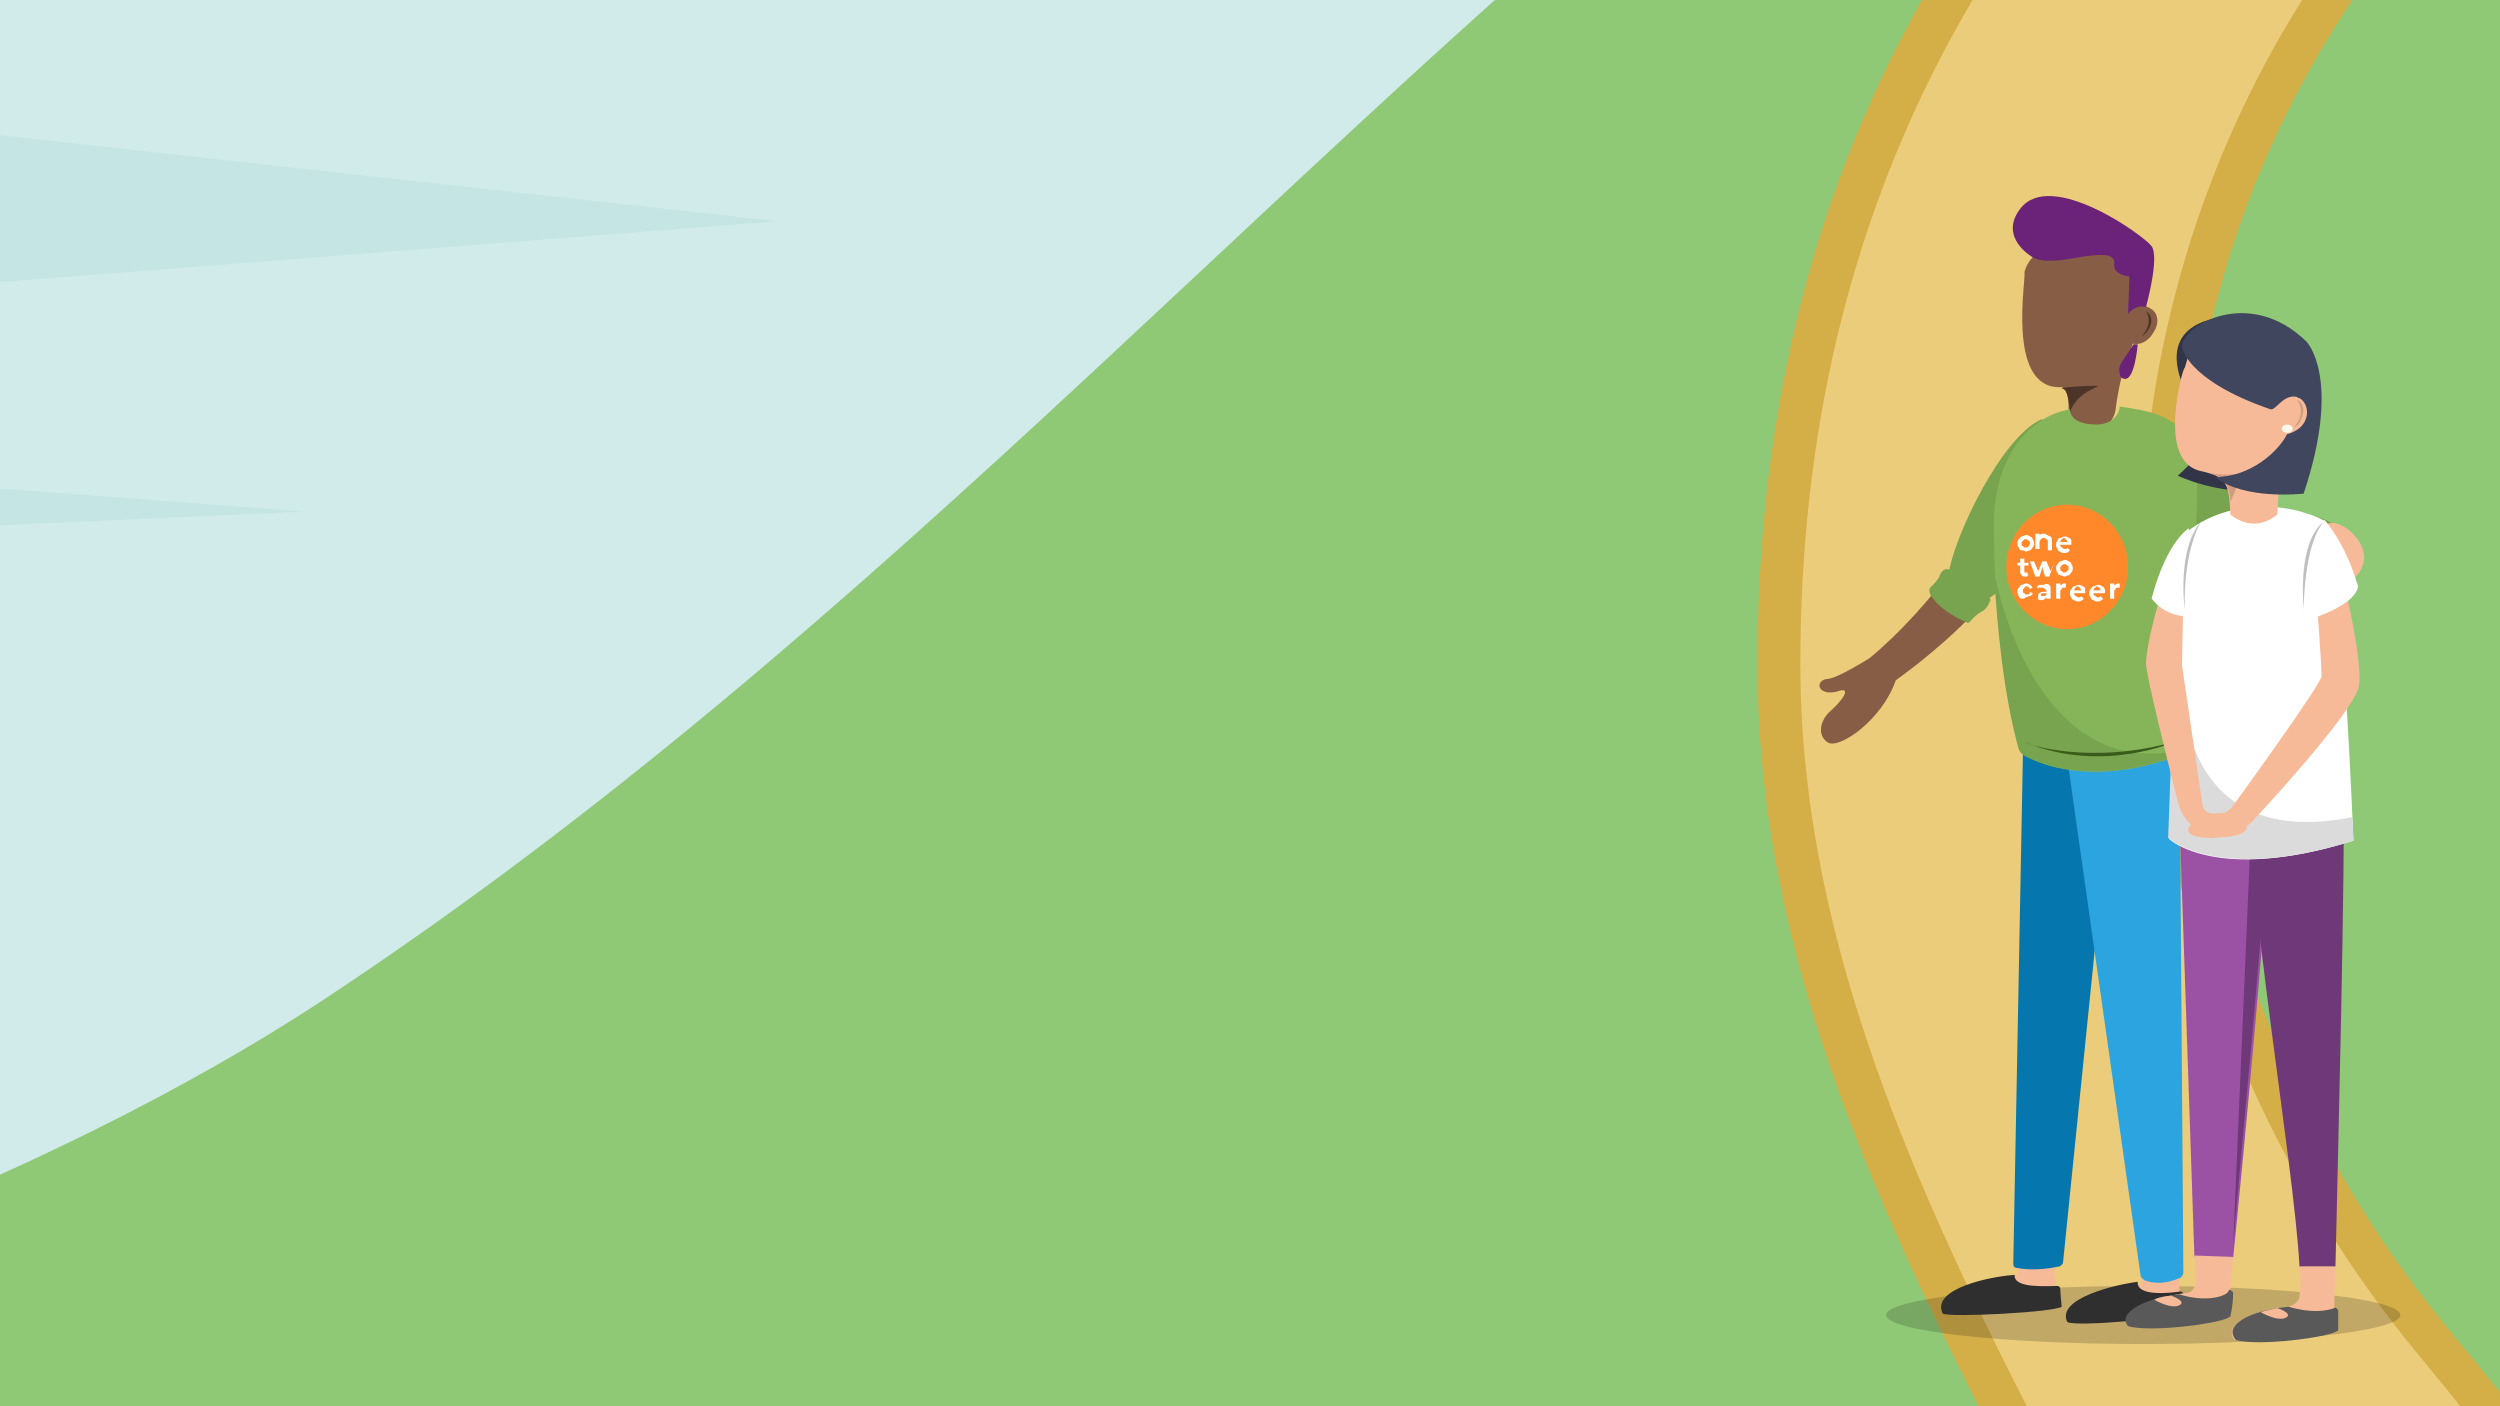 <?xml version="1.0" encoding="utf-8"?>
<!-- Generator: Adobe Illustrator 22.1.0, SVG Export Plug-In . SVG Version: 6.00 Build 0)  -->
<svg version="1.1" id="Sign" xmlns="http://www.w3.org/2000/svg" xmlns:xlink="http://www.w3.org/1999/xlink" x="0px" y="0px"
	 viewBox="0 0 180.8 101.7" style="enable-background:new 0 0 180.8 101.7;" xml:space="preserve">
<style type="text/css">
	.st0{clip-path:url(#SVGID_2_);fill:#FFFFFF;}
	.st1{clip-path:url(#SVGID_2_);fill:#C5E5E5;}
	.st2{opacity:0.21;clip-path:url(#SVGID_2_);fill:#FFFFFF;}
	.st3{clip-path:url(#SVGID_2_);fill:#DCEFEF;}
	.st4{opacity:0.45;clip-path:url(#SVGID_2_);fill:#FFFFFF;}
	.st5{clip-path:url(#SVGID_2_);fill:#749898;}
	.st6{clip-path:url(#SVGID_2_);fill:#6F9191;}
	.st7{clip-path:url(#SVGID_2_);fill:#90ADAD;}
	.st8{clip-path:url(#SVGID_2_);fill:#ACC1C1;}
	.st9{clip-path:url(#SVGID_2_);fill:#A6BDBD;}
	.st10{clip-path:url(#SVGID_2_);fill:#C7D6D6;}
	.st11{clip-path:url(#SVGID_2_);fill:#658585;}
	.st12{clip-path:url(#SVGID_2_);fill:#517A7A;}
	.st13{clip-path:url(#SVGID_2_);}
	.st14{fill:#A67C52;}
	.st15{fill:#7D5D3E;}
	.st16{fill:#B3B3B3;}
	.st17{fill:#5E462F;}
	.st18{clip-path:url(#SVGID_2_);fill:#598787;}
	.st19{opacity:0.54;clip-path:url(#SVGID_2_);}
	.st20{fill:#111919;}
	.st21{fill:#FFFFFF;}
	.st22{clip-path:url(#SVGID_2_);fill:#6BA152;}
	.st23{clip-path:url(#SVGID_2_);fill:#A1C2C2;}
	.st24{clip-path:url(#SVGID_2_);fill:#86B0B0;}
	.st25{fill:#878787;}
	.st26{clip-path:url(#SVGID_2_);fill:none;stroke:#FFFFFF;stroke-width:0.663;stroke-miterlimit:10;}
	.st27{fill:#FF882A;}
	.st28{clip-path:url(#SVGID_2_);fill:#6E9E9E;}
	.st29{clip-path:url(#SVGID_2_);fill:#D2D2D2;}
	
		.st30{clip-path:url(#SVGID_2_);fill:none;stroke:#666666;stroke-width:3.824878e-02;stroke-linecap:round;stroke-linejoin:round;stroke-miterlimit:10;}
	.st31{clip-path:url(#SVGID_2_);fill:none;stroke:#666666;stroke-width:3.824878e-02;stroke-miterlimit:10;}
	.st32{clip-path:url(#SVGID_2_);fill:#111919;}
	.st33{clip-path:url(#SVGID_2_);fill:none;stroke:#666666;stroke-width:4.481123e-02;stroke-miterlimit:10;}
	.st34{clip-path:url(#SVGID_2_);fill:#99B8B8;}
	.st35{clip-path:url(#SVGID_2_);fill:#849E9E;}
	.st36{clip-path:url(#SVGID_2_);fill:#4D4D4D;}
	.st37{clip-path:url(#SVGID_2_);fill:#E6F5F5;}
	.st38{clip-path:url(#SVGID_2_);fill:#B3B3B3;}
	.st39{clip-path:url(#SVGID_2_);fill:#A6A6A6;}
	.st40{clip-path:url(#SVGID_2_);fill:#999999;}
	.st41{clip-path:url(#SVGID_2_);fill:#E6E6E6;}
	.st42{clip-path:url(#SVGID_2_);fill:#90C975;}
	.st43{fill:#A7A6F6;}
	.st44{fill:#A099E9;}
	.st45{fill:#BEBEFC;}
	.st46{fill:#84CB66;}
	.st47{fill:#96CD7C;}
	.st48{fill:#ABD796;}
	.st49{fill:#4E9DA3;}
	.st50{fill:#75AEB9;}
	.st51{fill:#91BEC7;}
	.st52{fill:#E9CA25;}
	.st53{fill:#FFDF57;}
	.st54{fill:#F9E698;}
	.st55{fill:#EDD262;}
	.st56{fill:#9AD17D;}
	.st57{clip-path:url(#SVGID_2_);fill:#D4AE46;}
	.st58{clip-path:url(#SVGID_2_);fill:#EBCC7A;}
	.st59{fill:#6CA0AB;}
	.st60{fill:#58838B;}
	.st61{fill:#426268;}
	.st62{fill:#6BA152;}
	.st63{fill:#90C975;}
	.st64{fill:#A66C78;}
	.st65{opacity:0.26;fill:#FEDFC5;}
	.st66{fill:#EEE1BD;}
	.st67{fill:#DDD1C2;}
	.st68{opacity:0.29;}
	.st69{fill:#212427;}
	.st70{fill:#0A0A0A;}
	.st71{fill:#AFC5D6;}
	.st72{fill:#CADCEB;}
	.st73{fill:#1A1A1A;}
	.st74{fill:#252B31;}
	.st75{fill:#BECEDA;}
	.st76{fill:none;stroke:#FFFFFF;stroke-width:0.143;stroke-miterlimit:10;}
	.st77{fill:#DFE6E6;}
	.st78{fill:none;stroke:#FFFFFF;stroke-width:0.119;stroke-miterlimit:10;}
	.st79{fill:#537D7D;}
	.st80{fill:none;stroke:#51555A;stroke-width:7.175369e-02;stroke-linecap:round;stroke-linejoin:round;stroke-miterlimit:10;}
	.st81{fill:none;stroke:#252B31;stroke-width:7.175369e-02;stroke-linecap:round;stroke-linejoin:round;stroke-miterlimit:10;}
	.st82{fill:#759797;}
	.st83{fill:#C4D4E0;}
	.st84{fill:none;stroke:#252B31;stroke-width:0.143;stroke-linecap:round;stroke-linejoin:round;stroke-miterlimit:10;}
	.st85{fill:#5E3323;}
	.st86{fill:#3E5E5E;}
	.st87{fill:none;stroke:#252B31;stroke-width:0.143;stroke-miterlimit:10;}
	.st88{fill:#828E9A;}
	.st89{fill:#922B2E;}
	.st90{fill:#450E0F;}
	.st91{fill:#BE8082;}
	.st92{fill:#F7FFFF;}
	.st93{fill:#D4DEE7;}
	.st94{fill:#515151;}
	.st95{fill:#51555A;}
	.st96{fill:#626B73;}
	.st97{fill:#9BA5AE;}
	.st98{opacity:0.16;}
	.st99{fill:#93ADC2;}
	.st100{fill:#6E8292;}
	.st101{fill:#666666;}
	.st102{fill:#474747;}
	.st103{fill:#333333;}
	.st104{fill:#575757;}
	.st105{fill:#749898;}
	.st106{fill:#B36058;}
	.st107{fill:#9F9F9F;}
	.st108{fill:#E6E6E6;}
	.st109{clip-path:url(#SVGID_2_);fill:#383530;}
	.st110{clip-path:url(#SVGID_2_);fill:#C9C8C8;}
	.st111{fill:#595651;}
	.st112{clip-path:url(#SVGID_2_);fill:none;stroke:#595651;stroke-width:0.43;stroke-miterlimit:10;}
	
		.st113{clip-path:url(#SVGID_2_);fill:none;stroke:#312A20;stroke-width:0.43;stroke-linecap:round;stroke-linejoin:round;stroke-miterlimit:10;}
	.st114{clip-path:url(#SVGID_2_);fill:#A14730;}
	.st115{clip-path:url(#SVGID_2_);fill:#595651;}
	.st116{clip-path:url(#SVGID_2_);fill:#706F6D;}
	.st117{opacity:0.36;clip-path:url(#SVGID_2_);fill:#201600;}
	.st118{clip-path:url(#SVGID_2_);fill:#C46D3F;}
	.st119{opacity:0.19;clip-path:url(#SVGID_2_);fill:#201600;}
	.st120{clip-path:url(#SVGID_2_);fill:#E2946B;}
	.st121{clip-path:url(#SVGID_2_);fill:#7E4628;}
	.st122{clip-path:url(#SVGID_2_);fill:#E1A98B;}
	.st123{clip-path:url(#SVGID_2_);fill:#5F351E;}
	.st124{opacity:0.39;fill:#1A1A1A;}
	.st125{fill:#6597A1;}
	.st126{fill:#81C0CC;}
	.st127{fill:#6A929E;}
	.st128{fill:#94C7B2;}
	.st129{fill:#4D4D4D;}
	.st130{fill:#FFA158;}
	.st131{fill:#595959;}
	.st132{fill:#A42A0B;}
	.st133{fill:#F16946;}
	.st134{fill:none;stroke:#F15128;stroke-width:0.651;stroke-linecap:round;stroke-linejoin:round;stroke-miterlimit:10;}
	.st135{opacity:0.2;clip-path:url(#SVGID_2_);fill:#1A1A1A;}
	.st136{clip-path:url(#SVGID_2_);fill:#F7BA99;}
	.st137{fill:#302F30;}
	.st138{clip-path:url(#SVGID_2_);fill:#875D46;}
	.st139{clip-path:url(#SVGID_2_);fill:#78A34F;}
	.st140{clip-path:url(#SVGID_2_);fill:#4C3528;}
	.st141{clip-path:url(#SVGID_2_);fill:#6B2379;}
	.st142{clip-path:url(#SVGID_2_);fill:#0577AE;}
	.st143{clip-path:url(#SVGID_2_);fill:#2BA4E0;}
	.st144{clip-path:url(#SVGID_2_);fill:#85B558;}
	.st145{clip-path:url(#SVGID_2_);fill:#737373;}
	.st146{clip-path:url(#SVGID_2_);fill:#3A5C1A;}
	.st147{clip-path:url(#SVGID_2_);fill:#9C52A4;}
	.st148{clip-path:url(#SVGID_2_);fill:#6F3979;}
	.st149{clip-path:url(#SVGID_2_);fill:#595959;}
	.st150{clip-path:url(#SVGID_2_);fill:#313547;}
	.st151{clip-path:url(#SVGID_2_);fill:#FBF7EA;}
	.st152{clip-path:url(#SVGID_2_);fill:#6E6E6E;}
	.st153{clip-path:url(#SVGID_2_);fill:#DBDBDB;}
	.st154{clip-path:url(#SVGID_2_);fill:#919191;}
	.st155{clip-path:url(#SVGID_2_);fill:#CF9C80;}
	.st156{clip-path:url(#SVGID_2_);fill:#BFBFBF;}
	.st157{clip-path:url(#SVGID_2_);fill:#41465F;}
	.st158{clip-path:url(#SVGID_2_);fill:#FF882A;}
	.st159{clip-path:url(#SVGID_2_);fill:#65A14B;}
	.st160{clip-path:url(#SVGID_2_);fill:#7A91E6;}
	.st161{opacity:0.49;clip-path:url(#SVGID_2_);fill:#65A14B;}
	.st162{clip-path:url(#SVGID_2_);fill:#A1ABD6;}
	.st163{fill:#E6C263;}
	.st164{fill:#9F8644;}
	.st165{fill:#FFDF8D;}
	.st166{fill:#A89681;}
	.st167{fill:#6B6966;}
	.st168{fill:#DEAA77;}
	.st169{fill:#D18358;}
	.st170{fill:#979695;}
	.st171{fill:#4B516E;}
	.st172{fill:#8F614F;}
	.st173{fill:#CA716A;}
	.st174{fill:#414141;}
	.st175{fill:#676767;}
	.st176{fill:#C9C8C8;}
	.st177{fill:#48443E;}
	.st178{fill:#9C534C;}
	.st179{fill:#808080;}
	.st180{opacity:0.47;fill:#C9C8C8;}
	.st181{fill:#F4BB83;}
	.st182{fill:#E48F60;}
	.st183{fill:#2F3345;}
	.st184{fill:#41465F;}
	.st185{fill:#CCCCCC;}
	.st186{fill:#262626;}
	.st187{fill:#8E5932;}
	.st188{fill:#73B856;}
	.st189{fill:#83D162;}
	.st190{fill:#864A54;}
	.st191{fill:#A16975;}
	.st192{fill:#C4808E;}
	.st193{fill:#B0727F;}
	.st194{clip-path:url(#SVGID_2_);fill:#F7F7F7;}
	.st195{clip-path:url(#SVGID_2_);fill:#73B856;}
	.st196{clip-path:url(#SVGID_2_);fill:#66AB4A;}
	.st197{clip-path:url(#SVGID_4_);fill:#FFFFFF;}
	.st198{clip-path:url(#SVGID_4_);fill:#C5E5E5;}
	.st199{opacity:0.21;clip-path:url(#SVGID_4_);fill:#FFFFFF;}
	.st200{clip-path:url(#SVGID_4_);fill:#DCEFEF;}
	.st201{opacity:0.45;clip-path:url(#SVGID_4_);fill:#FFFFFF;}
	.st202{clip-path:url(#SVGID_4_);fill:#749898;}
	.st203{clip-path:url(#SVGID_4_);fill:#6F9191;}
	.st204{clip-path:url(#SVGID_4_);fill:#90ADAD;}
	.st205{clip-path:url(#SVGID_4_);fill:#ACC1C1;}
	.st206{clip-path:url(#SVGID_4_);fill:#A6BDBD;}
	.st207{clip-path:url(#SVGID_4_);fill:#C7D6D6;}
	.st208{clip-path:url(#SVGID_4_);fill:#658585;}
	.st209{clip-path:url(#SVGID_4_);fill:#517A7A;}
	.st210{clip-path:url(#SVGID_4_);}
	.st211{clip-path:url(#SVGID_4_);fill:#598787;}
	.st212{opacity:0.54;clip-path:url(#SVGID_4_);}
	.st213{clip-path:url(#SVGID_4_);fill:#6BA152;}
	.st214{clip-path:url(#SVGID_4_);fill:#A1C2C2;}
	.st215{clip-path:url(#SVGID_4_);fill:#86B0B0;}
	.st216{clip-path:url(#SVGID_4_);fill:none;stroke:#FFFFFF;stroke-width:0.663;stroke-miterlimit:10;}
	.st217{clip-path:url(#SVGID_4_);fill:#6E9E9E;}
	.st218{clip-path:url(#SVGID_4_);fill:#D2D2D2;}
	
		.st219{clip-path:url(#SVGID_4_);fill:none;stroke:#666666;stroke-width:3.824878e-02;stroke-linecap:round;stroke-linejoin:round;stroke-miterlimit:10;}
	.st220{clip-path:url(#SVGID_4_);fill:none;stroke:#666666;stroke-width:3.824878e-02;stroke-miterlimit:10;}
	.st221{clip-path:url(#SVGID_4_);fill:#111919;}
	.st222{clip-path:url(#SVGID_4_);fill:none;stroke:#666666;stroke-width:4.481123e-02;stroke-miterlimit:10;}
	.st223{clip-path:url(#SVGID_4_);fill:#99B8B8;}
	.st224{clip-path:url(#SVGID_4_);fill:#849E9E;}
	.st225{clip-path:url(#SVGID_4_);fill:#4D4D4D;}
	.st226{clip-path:url(#SVGID_4_);fill:#E6F5F5;}
	.st227{clip-path:url(#SVGID_4_);fill:#B3B3B3;}
	.st228{clip-path:url(#SVGID_4_);fill:#A6A6A6;}
	.st229{clip-path:url(#SVGID_4_);fill:#999999;}
	.st230{clip-path:url(#SVGID_4_);fill:#E6E6E6;}
	.st231{clip-path:url(#SVGID_4_);fill:#90C975;}
	.st232{clip-path:url(#SVGID_4_);fill:#D4AE46;}
	.st233{clip-path:url(#SVGID_4_);fill:#EBCC7A;}
	.st234{clip-path:url(#SVGID_4_);fill:#383530;}
	.st235{clip-path:url(#SVGID_4_);fill:#C9C8C8;}
	.st236{clip-path:url(#SVGID_4_);fill:none;stroke:#595651;stroke-width:0.43;stroke-miterlimit:10;}
	
		.st237{clip-path:url(#SVGID_4_);fill:none;stroke:#312A20;stroke-width:0.43;stroke-linecap:round;stroke-linejoin:round;stroke-miterlimit:10;}
	.st238{clip-path:url(#SVGID_4_);fill:#A14730;}
	.st239{clip-path:url(#SVGID_4_);fill:#595651;}
	.st240{clip-path:url(#SVGID_4_);fill:#706F6D;}
	.st241{opacity:0.36;clip-path:url(#SVGID_4_);fill:#201600;}
	.st242{clip-path:url(#SVGID_4_);fill:#C46D3F;}
	.st243{opacity:0.19;clip-path:url(#SVGID_4_);fill:#201600;}
	.st244{clip-path:url(#SVGID_4_);fill:#E2946B;}
	.st245{clip-path:url(#SVGID_4_);fill:#7E4628;}
	.st246{clip-path:url(#SVGID_4_);fill:#E1A98B;}
	.st247{clip-path:url(#SVGID_4_);fill:#5F351E;}
	.st248{opacity:0.2;clip-path:url(#SVGID_4_);fill:#1A1A1A;}
	.st249{clip-path:url(#SVGID_4_);fill:#F7BA99;}
	.st250{clip-path:url(#SVGID_4_);fill:#875D46;}
	.st251{clip-path:url(#SVGID_4_);fill:#78A34F;}
	.st252{clip-path:url(#SVGID_4_);fill:#4C3528;}
	.st253{clip-path:url(#SVGID_4_);fill:#6B2379;}
	.st254{clip-path:url(#SVGID_4_);fill:#0577AE;}
	.st255{clip-path:url(#SVGID_4_);fill:#2BA4E0;}
	.st256{clip-path:url(#SVGID_4_);fill:#85B558;}
	.st257{clip-path:url(#SVGID_4_);fill:#737373;}
	.st258{clip-path:url(#SVGID_4_);fill:#3A5C1A;}
	.st259{clip-path:url(#SVGID_4_);fill:#9C52A4;}
	.st260{clip-path:url(#SVGID_4_);fill:#6F3979;}
	.st261{clip-path:url(#SVGID_4_);fill:#595959;}
	.st262{clip-path:url(#SVGID_4_);fill:#313547;}
	.st263{clip-path:url(#SVGID_4_);fill:#FBF7EA;}
	.st264{clip-path:url(#SVGID_4_);fill:#6E6E6E;}
	.st265{clip-path:url(#SVGID_4_);fill:#DBDBDB;}
	.st266{clip-path:url(#SVGID_4_);fill:#919191;}
	.st267{clip-path:url(#SVGID_4_);fill:#CF9C80;}
	.st268{clip-path:url(#SVGID_4_);fill:#BFBFBF;}
	.st269{clip-path:url(#SVGID_4_);fill:#41465F;}
	.st270{clip-path:url(#SVGID_4_);fill:#FF882A;}
	.st271{clip-path:url(#SVGID_4_);fill:#65A14B;}
	.st272{clip-path:url(#SVGID_4_);fill:#7A91E6;}
	.st273{opacity:0.49;clip-path:url(#SVGID_4_);fill:#65A14B;}
	.st274{clip-path:url(#SVGID_4_);fill:#A1ABD6;}
	.st275{clip-path:url(#SVGID_4_);fill:#F7F7F7;}
	.st276{clip-path:url(#SVGID_4_);fill:#73B856;}
	.st277{clip-path:url(#SVGID_4_);fill:#66AB4A;}
	.st278{clip-path:url(#SVGID_6_);fill:#FFFFFF;}
	.st279{clip-path:url(#SVGID_6_);fill:#C5E5E5;}
	.st280{opacity:0.21;clip-path:url(#SVGID_6_);fill:#FFFFFF;}
	.st281{clip-path:url(#SVGID_6_);fill:#DCEFEF;}
	.st282{opacity:0.45;clip-path:url(#SVGID_6_);fill:#FFFFFF;}
	.st283{clip-path:url(#SVGID_6_);fill:#749898;}
	.st284{clip-path:url(#SVGID_6_);fill:#6F9191;}
	.st285{clip-path:url(#SVGID_6_);fill:#90ADAD;}
	.st286{clip-path:url(#SVGID_6_);fill:#ACC1C1;}
	.st287{clip-path:url(#SVGID_6_);fill:#A6BDBD;}
	.st288{clip-path:url(#SVGID_6_);fill:#C7D6D6;}
	.st289{clip-path:url(#SVGID_6_);fill:#658585;}
	.st290{clip-path:url(#SVGID_6_);fill:#517A7A;}
	.st291{clip-path:url(#SVGID_6_);}
	.st292{clip-path:url(#SVGID_6_);fill:#598787;}
	.st293{opacity:0.54;clip-path:url(#SVGID_6_);}
	.st294{clip-path:url(#SVGID_6_);fill:#6BA152;}
	.st295{clip-path:url(#SVGID_6_);fill:#A1C2C2;}
	.st296{clip-path:url(#SVGID_6_);fill:#86B0B0;}
	.st297{clip-path:url(#SVGID_6_);fill:none;stroke:#FFFFFF;stroke-width:0.663;stroke-miterlimit:10;}
	.st298{clip-path:url(#SVGID_6_);fill:#6E9E9E;}
	.st299{clip-path:url(#SVGID_6_);fill:#D2D2D2;}
	
		.st300{clip-path:url(#SVGID_6_);fill:none;stroke:#666666;stroke-width:3.824878e-02;stroke-linecap:round;stroke-linejoin:round;stroke-miterlimit:10;}
	.st301{clip-path:url(#SVGID_6_);fill:none;stroke:#666666;stroke-width:3.824878e-02;stroke-miterlimit:10;}
	.st302{clip-path:url(#SVGID_6_);fill:#111919;}
	.st303{clip-path:url(#SVGID_6_);fill:none;stroke:#666666;stroke-width:4.481123e-02;stroke-miterlimit:10;}
	.st304{clip-path:url(#SVGID_6_);fill:#99B8B8;}
	.st305{clip-path:url(#SVGID_6_);fill:#849E9E;}
	.st306{clip-path:url(#SVGID_6_);fill:#4D4D4D;}
	.st307{clip-path:url(#SVGID_6_);fill:#E6F5F5;}
	.st308{clip-path:url(#SVGID_6_);fill:#B3B3B3;}
	.st309{clip-path:url(#SVGID_6_);fill:#A6A6A6;}
	.st310{clip-path:url(#SVGID_6_);fill:#999999;}
	.st311{clip-path:url(#SVGID_6_);fill:#E6E6E6;}
	.st312{clip-path:url(#SVGID_6_);fill:#90C975;}
	.st313{clip-path:url(#SVGID_6_);fill:#D4AE46;}
	.st314{clip-path:url(#SVGID_6_);fill:#EBCC7A;}
	.st315{clip-path:url(#SVGID_6_);fill:#383530;}
	.st316{clip-path:url(#SVGID_6_);fill:#C9C8C8;}
	.st317{clip-path:url(#SVGID_6_);fill:none;stroke:#595651;stroke-width:0.43;stroke-miterlimit:10;}
	
		.st318{clip-path:url(#SVGID_6_);fill:none;stroke:#312A20;stroke-width:0.43;stroke-linecap:round;stroke-linejoin:round;stroke-miterlimit:10;}
	.st319{clip-path:url(#SVGID_6_);fill:#A14730;}
	.st320{clip-path:url(#SVGID_6_);fill:#595651;}
	.st321{clip-path:url(#SVGID_6_);fill:#706F6D;}
	.st322{opacity:0.36;clip-path:url(#SVGID_6_);fill:#201600;}
	.st323{clip-path:url(#SVGID_6_);fill:#C46D3F;}
	.st324{opacity:0.19;clip-path:url(#SVGID_6_);fill:#201600;}
	.st325{clip-path:url(#SVGID_6_);fill:#E2946B;}
	.st326{clip-path:url(#SVGID_6_);fill:#7E4628;}
	.st327{clip-path:url(#SVGID_6_);fill:#E1A98B;}
	.st328{clip-path:url(#SVGID_6_);fill:#5F351E;}
	.st329{opacity:0.2;clip-path:url(#SVGID_6_);fill:#1A1A1A;}
	.st330{clip-path:url(#SVGID_6_);fill:#F7BA99;}
	.st331{clip-path:url(#SVGID_6_);fill:#875D46;}
	.st332{clip-path:url(#SVGID_6_);fill:#78A34F;}
	.st333{clip-path:url(#SVGID_6_);fill:#4C3528;}
	.st334{clip-path:url(#SVGID_6_);fill:#6B2379;}
	.st335{clip-path:url(#SVGID_6_);fill:#0577AE;}
	.st336{clip-path:url(#SVGID_6_);fill:#2BA4E0;}
	.st337{clip-path:url(#SVGID_6_);fill:#85B558;}
	.st338{clip-path:url(#SVGID_6_);fill:#737373;}
	.st339{clip-path:url(#SVGID_6_);fill:#3A5C1A;}
	.st340{clip-path:url(#SVGID_6_);fill:#9C52A4;}
	.st341{clip-path:url(#SVGID_6_);fill:#6F3979;}
	.st342{clip-path:url(#SVGID_6_);fill:#595959;}
	.st343{clip-path:url(#SVGID_6_);fill:#313547;}
	.st344{clip-path:url(#SVGID_6_);fill:#FBF7EA;}
	.st345{clip-path:url(#SVGID_6_);fill:#6E6E6E;}
	.st346{clip-path:url(#SVGID_6_);fill:#DBDBDB;}
	.st347{clip-path:url(#SVGID_6_);fill:#919191;}
	.st348{clip-path:url(#SVGID_6_);fill:#CF9C80;}
	.st349{clip-path:url(#SVGID_6_);fill:#BFBFBF;}
	.st350{clip-path:url(#SVGID_6_);fill:#41465F;}
	.st351{clip-path:url(#SVGID_6_);fill:#FF882A;}
	.st352{clip-path:url(#SVGID_6_);fill:#65A14B;}
	.st353{clip-path:url(#SVGID_6_);fill:#7A91E6;}
	.st354{opacity:0.49;clip-path:url(#SVGID_6_);fill:#65A14B;}
	.st355{clip-path:url(#SVGID_6_);fill:#A1ABD6;}
	.st356{clip-path:url(#SVGID_6_);fill:#F7F7F7;}
	.st357{clip-path:url(#SVGID_6_);fill:#73B856;}
	.st358{clip-path:url(#SVGID_6_);fill:#66AB4A;}
	.st359{clip-path:url(#SVGID_8_);fill:#FFFFFF;}
	.st360{clip-path:url(#SVGID_8_);fill:#C5E5E5;}
	.st361{opacity:0.21;clip-path:url(#SVGID_8_);fill:#FFFFFF;}
	.st362{clip-path:url(#SVGID_8_);fill:#DCEFEF;}
	.st363{opacity:0.45;clip-path:url(#SVGID_8_);fill:#FFFFFF;}
	.st364{clip-path:url(#SVGID_8_);fill:#749898;}
	.st365{clip-path:url(#SVGID_8_);fill:#6F9191;}
	.st366{clip-path:url(#SVGID_8_);fill:#90ADAD;}
	.st367{clip-path:url(#SVGID_8_);fill:#ACC1C1;}
	.st368{clip-path:url(#SVGID_8_);fill:#A6BDBD;}
	.st369{clip-path:url(#SVGID_8_);fill:#C7D6D6;}
	.st370{clip-path:url(#SVGID_8_);fill:#658585;}
	.st371{clip-path:url(#SVGID_8_);fill:#517A7A;}
	.st372{clip-path:url(#SVGID_8_);}
	.st373{clip-path:url(#SVGID_8_);fill:#598787;}
	.st374{opacity:0.54;clip-path:url(#SVGID_8_);}
	.st375{clip-path:url(#SVGID_8_);fill:#6BA152;}
	.st376{clip-path:url(#SVGID_8_);fill:#A1C2C2;}
	.st377{clip-path:url(#SVGID_8_);fill:#86B0B0;}
	.st378{clip-path:url(#SVGID_8_);fill:none;stroke:#FFFFFF;stroke-width:0.663;stroke-miterlimit:10;}
	.st379{clip-path:url(#SVGID_8_);fill:#6E9E9E;}
	.st380{clip-path:url(#SVGID_8_);fill:#D2D2D2;}
	
		.st381{clip-path:url(#SVGID_8_);fill:none;stroke:#666666;stroke-width:3.824878e-02;stroke-linecap:round;stroke-linejoin:round;stroke-miterlimit:10;}
	.st382{clip-path:url(#SVGID_8_);fill:none;stroke:#666666;stroke-width:3.824878e-02;stroke-miterlimit:10;}
	.st383{clip-path:url(#SVGID_8_);fill:#111919;}
	.st384{clip-path:url(#SVGID_8_);fill:none;stroke:#666666;stroke-width:4.481123e-02;stroke-miterlimit:10;}
	.st385{clip-path:url(#SVGID_8_);fill:#99B8B8;}
	.st386{clip-path:url(#SVGID_8_);fill:#849E9E;}
	.st387{clip-path:url(#SVGID_8_);fill:#4D4D4D;}
	.st388{clip-path:url(#SVGID_8_);fill:#E6F5F5;}
	.st389{clip-path:url(#SVGID_8_);fill:#B3B3B3;}
	.st390{clip-path:url(#SVGID_8_);fill:#A6A6A6;}
	.st391{clip-path:url(#SVGID_8_);fill:#999999;}
	.st392{clip-path:url(#SVGID_8_);fill:#E6E6E6;}
	.st393{clip-path:url(#SVGID_8_);fill:#90C975;}
	.st394{clip-path:url(#SVGID_8_);fill:#D4AE46;}
	.st395{clip-path:url(#SVGID_8_);fill:#EBCC7A;}
	.st396{clip-path:url(#SVGID_8_);fill:#383530;}
	.st397{clip-path:url(#SVGID_8_);fill:#C9C8C8;}
	.st398{clip-path:url(#SVGID_8_);fill:none;stroke:#595651;stroke-width:0.43;stroke-miterlimit:10;}
	
		.st399{clip-path:url(#SVGID_8_);fill:none;stroke:#312A20;stroke-width:0.43;stroke-linecap:round;stroke-linejoin:round;stroke-miterlimit:10;}
	.st400{clip-path:url(#SVGID_8_);fill:#A14730;}
	.st401{clip-path:url(#SVGID_8_);fill:#595651;}
	.st402{clip-path:url(#SVGID_8_);fill:#706F6D;}
	.st403{opacity:0.36;clip-path:url(#SVGID_8_);fill:#201600;}
	.st404{clip-path:url(#SVGID_8_);fill:#C46D3F;}
	.st405{opacity:0.19;clip-path:url(#SVGID_8_);fill:#201600;}
	.st406{clip-path:url(#SVGID_8_);fill:#E2946B;}
	.st407{clip-path:url(#SVGID_8_);fill:#7E4628;}
	.st408{clip-path:url(#SVGID_8_);fill:#E1A98B;}
	.st409{clip-path:url(#SVGID_8_);fill:#5F351E;}
	.st410{opacity:0.2;clip-path:url(#SVGID_8_);fill:#1A1A1A;}
	.st411{clip-path:url(#SVGID_8_);fill:#F7BA99;}
	.st412{clip-path:url(#SVGID_8_);fill:#875D46;}
	.st413{clip-path:url(#SVGID_8_);fill:#78A34F;}
	.st414{clip-path:url(#SVGID_8_);fill:#4C3528;}
	.st415{clip-path:url(#SVGID_8_);fill:#6B2379;}
	.st416{clip-path:url(#SVGID_8_);fill:#0577AE;}
	.st417{clip-path:url(#SVGID_8_);fill:#2BA4E0;}
	.st418{clip-path:url(#SVGID_8_);fill:#85B558;}
	.st419{clip-path:url(#SVGID_8_);fill:#737373;}
	.st420{clip-path:url(#SVGID_8_);fill:#3A5C1A;}
	.st421{clip-path:url(#SVGID_8_);fill:#9C52A4;}
	.st422{clip-path:url(#SVGID_8_);fill:#6F3979;}
	.st423{clip-path:url(#SVGID_8_);fill:#595959;}
	.st424{clip-path:url(#SVGID_8_);fill:#313547;}
	.st425{clip-path:url(#SVGID_8_);fill:#FBF7EA;}
	.st426{clip-path:url(#SVGID_8_);fill:#6E6E6E;}
	.st427{clip-path:url(#SVGID_8_);fill:#DBDBDB;}
	.st428{clip-path:url(#SVGID_8_);fill:#919191;}
	.st429{clip-path:url(#SVGID_8_);fill:#CF9C80;}
	.st430{clip-path:url(#SVGID_8_);fill:#BFBFBF;}
	.st431{clip-path:url(#SVGID_8_);fill:#41465F;}
	.st432{clip-path:url(#SVGID_8_);fill:#FF882A;}
	.st433{clip-path:url(#SVGID_8_);fill:#65A14B;}
	.st434{clip-path:url(#SVGID_8_);fill:#7A91E6;}
	.st435{opacity:0.49;clip-path:url(#SVGID_8_);fill:#65A14B;}
	.st436{clip-path:url(#SVGID_8_);fill:#A1ABD6;}
	.st437{clip-path:url(#SVGID_8_);fill:#F7F7F7;}
	.st438{clip-path:url(#SVGID_8_);fill:#73B856;}
	.st439{clip-path:url(#SVGID_8_);fill:#66AB4A;}
	.st440{clip-path:url(#SVGID_10_);fill:#FFFFFF;}
	.st441{clip-path:url(#SVGID_10_);fill:#C5E5E5;}
	.st442{opacity:0.21;clip-path:url(#SVGID_10_);fill:#FFFFFF;}
	.st443{clip-path:url(#SVGID_10_);fill:#DCEFEF;}
	.st444{opacity:0.45;clip-path:url(#SVGID_10_);fill:#FFFFFF;}
	.st445{clip-path:url(#SVGID_10_);fill:#749898;}
	.st446{clip-path:url(#SVGID_10_);fill:#6F9191;}
	.st447{clip-path:url(#SVGID_10_);fill:#90ADAD;}
	.st448{clip-path:url(#SVGID_10_);fill:#ACC1C1;}
	.st449{clip-path:url(#SVGID_10_);fill:#A6BDBD;}
	.st450{clip-path:url(#SVGID_10_);fill:#C7D6D6;}
	.st451{clip-path:url(#SVGID_10_);fill:#658585;}
	.st452{clip-path:url(#SVGID_10_);fill:#517A7A;}
	.st453{clip-path:url(#SVGID_10_);}
	.st454{clip-path:url(#SVGID_10_);fill:#598787;}
	.st455{opacity:0.54;clip-path:url(#SVGID_10_);}
	.st456{clip-path:url(#SVGID_10_);fill:#6BA152;}
	.st457{clip-path:url(#SVGID_10_);fill:#A1C2C2;}
	.st458{clip-path:url(#SVGID_10_);fill:#86B0B0;}
	.st459{clip-path:url(#SVGID_10_);fill:none;stroke:#FFFFFF;stroke-width:0.663;stroke-miterlimit:10;}
	.st460{clip-path:url(#SVGID_10_);fill:#6E9E9E;}
	.st461{clip-path:url(#SVGID_10_);fill:#D2D2D2;}
	
		.st462{clip-path:url(#SVGID_10_);fill:none;stroke:#666666;stroke-width:3.824878e-02;stroke-linecap:round;stroke-linejoin:round;stroke-miterlimit:10;}
	.st463{clip-path:url(#SVGID_10_);fill:none;stroke:#666666;stroke-width:3.824878e-02;stroke-miterlimit:10;}
	.st464{clip-path:url(#SVGID_10_);fill:#111919;}
	.st465{clip-path:url(#SVGID_10_);fill:none;stroke:#666666;stroke-width:4.481123e-02;stroke-miterlimit:10;}
	.st466{clip-path:url(#SVGID_10_);fill:#99B8B8;}
	.st467{clip-path:url(#SVGID_10_);fill:#849E9E;}
	.st468{clip-path:url(#SVGID_10_);fill:#4D4D4D;}
	.st469{clip-path:url(#SVGID_10_);fill:#E6F5F5;}
	.st470{clip-path:url(#SVGID_10_);fill:#B3B3B3;}
	.st471{clip-path:url(#SVGID_10_);fill:#A6A6A6;}
	.st472{clip-path:url(#SVGID_10_);fill:#999999;}
	.st473{clip-path:url(#SVGID_10_);fill:#E6E6E6;}
	.st474{clip-path:url(#SVGID_10_);fill:#90C975;}
	.st475{clip-path:url(#SVGID_10_);fill:#D4AE46;}
	.st476{clip-path:url(#SVGID_10_);fill:#EBCC7A;}
	.st477{clip-path:url(#SVGID_10_);fill:#383530;}
	.st478{clip-path:url(#SVGID_10_);fill:#C9C8C8;}
	.st479{clip-path:url(#SVGID_10_);fill:none;stroke:#595651;stroke-width:0.43;stroke-miterlimit:10;}
	
		.st480{clip-path:url(#SVGID_10_);fill:none;stroke:#312A20;stroke-width:0.43;stroke-linecap:round;stroke-linejoin:round;stroke-miterlimit:10;}
	.st481{clip-path:url(#SVGID_10_);fill:#A14730;}
	.st482{clip-path:url(#SVGID_10_);fill:#595651;}
	.st483{clip-path:url(#SVGID_10_);fill:#706F6D;}
	.st484{opacity:0.36;clip-path:url(#SVGID_10_);fill:#201600;}
	.st485{clip-path:url(#SVGID_10_);fill:#C46D3F;}
	.st486{opacity:0.19;clip-path:url(#SVGID_10_);fill:#201600;}
	.st487{clip-path:url(#SVGID_10_);fill:#E2946B;}
	.st488{clip-path:url(#SVGID_10_);fill:#7E4628;}
	.st489{clip-path:url(#SVGID_10_);fill:#E1A98B;}
	.st490{clip-path:url(#SVGID_10_);fill:#5F351E;}
	.st491{opacity:0.2;clip-path:url(#SVGID_10_);fill:#1A1A1A;}
	.st492{clip-path:url(#SVGID_10_);fill:#F7BA99;}
	.st493{clip-path:url(#SVGID_10_);fill:#875D46;}
	.st494{clip-path:url(#SVGID_10_);fill:#78A34F;}
	.st495{clip-path:url(#SVGID_10_);fill:#4C3528;}
	.st496{clip-path:url(#SVGID_10_);fill:#6B2379;}
	.st497{clip-path:url(#SVGID_10_);fill:#0577AE;}
	.st498{clip-path:url(#SVGID_10_);fill:#2BA4E0;}
	.st499{clip-path:url(#SVGID_10_);fill:#85B558;}
	.st500{clip-path:url(#SVGID_10_);fill:#737373;}
	.st501{clip-path:url(#SVGID_10_);fill:#3A5C1A;}
	.st502{clip-path:url(#SVGID_10_);fill:#9C52A4;}
	.st503{clip-path:url(#SVGID_10_);fill:#6F3979;}
	.st504{clip-path:url(#SVGID_10_);fill:#595959;}
	.st505{clip-path:url(#SVGID_10_);fill:#313547;}
	.st506{clip-path:url(#SVGID_10_);fill:#FBF7EA;}
	.st507{clip-path:url(#SVGID_10_);fill:#6E6E6E;}
	.st508{clip-path:url(#SVGID_10_);fill:#DBDBDB;}
	.st509{clip-path:url(#SVGID_10_);fill:#919191;}
	.st510{clip-path:url(#SVGID_10_);fill:#CF9C80;}
	.st511{clip-path:url(#SVGID_10_);fill:#BFBFBF;}
	.st512{clip-path:url(#SVGID_10_);fill:#41465F;}
	.st513{clip-path:url(#SVGID_10_);fill:#FF882A;}
	.st514{clip-path:url(#SVGID_10_);fill:#65A14B;}
	.st515{clip-path:url(#SVGID_10_);fill:#7A91E6;}
	.st516{opacity:0.49;clip-path:url(#SVGID_10_);fill:#65A14B;}
	.st517{clip-path:url(#SVGID_10_);fill:#A1ABD6;}
	.st518{clip-path:url(#SVGID_10_);fill:#F7F7F7;}
	.st519{clip-path:url(#SVGID_10_);fill:#73B856;}
	.st520{clip-path:url(#SVGID_10_);fill:#66AB4A;}
	.st521{fill:none;stroke:#000000;stroke-width:1.058;stroke-miterlimit:10;}
	.st522{clip-path:url(#SVGID_12_);fill:#FFFFFF;}
	.st523{clip-path:url(#SVGID_12_);fill:#C5E5E5;}
	.st524{opacity:0.21;clip-path:url(#SVGID_12_);fill:#FFFFFF;}
	.st525{clip-path:url(#SVGID_12_);fill:#DCEFEF;}
	.st526{opacity:0.45;clip-path:url(#SVGID_12_);fill:#FFFFFF;}
	.st527{clip-path:url(#SVGID_12_);fill:#749898;}
	.st528{clip-path:url(#SVGID_12_);fill:#6F9191;}
	.st529{clip-path:url(#SVGID_12_);fill:#90ADAD;}
	.st530{clip-path:url(#SVGID_12_);fill:#ACC1C1;}
	.st531{clip-path:url(#SVGID_12_);fill:#A6BDBD;}
	.st532{clip-path:url(#SVGID_12_);fill:#C7D6D6;}
	.st533{clip-path:url(#SVGID_12_);fill:#658585;}
	.st534{clip-path:url(#SVGID_12_);fill:#517A7A;}
	.st535{clip-path:url(#SVGID_12_);}
	.st536{clip-path:url(#SVGID_12_);fill:#598787;}
	.st537{opacity:0.54;clip-path:url(#SVGID_12_);}
	.st538{clip-path:url(#SVGID_12_);fill:#6BA152;}
	.st539{clip-path:url(#SVGID_12_);fill:#A1C2C2;}
	.st540{clip-path:url(#SVGID_12_);fill:#86B0B0;}
	.st541{clip-path:url(#SVGID_12_);fill:none;stroke:#FFFFFF;stroke-width:0.663;stroke-miterlimit:10;}
	.st542{clip-path:url(#SVGID_12_);fill:#6E9E9E;}
	.st543{clip-path:url(#SVGID_12_);fill:#D2D2D2;}
	
		.st544{clip-path:url(#SVGID_12_);fill:none;stroke:#666666;stroke-width:3.824878e-02;stroke-linecap:round;stroke-linejoin:round;stroke-miterlimit:10;}
	.st545{clip-path:url(#SVGID_12_);fill:none;stroke:#666666;stroke-width:3.824878e-02;stroke-miterlimit:10;}
	.st546{clip-path:url(#SVGID_12_);fill:#111919;}
	.st547{clip-path:url(#SVGID_12_);fill:none;stroke:#666666;stroke-width:4.481123e-02;stroke-miterlimit:10;}
	.st548{clip-path:url(#SVGID_12_);fill:#99B8B8;}
	.st549{clip-path:url(#SVGID_12_);fill:#849E9E;}
	.st550{clip-path:url(#SVGID_12_);fill:#4D4D4D;}
	.st551{clip-path:url(#SVGID_12_);fill:#E6F5F5;}
	.st552{clip-path:url(#SVGID_12_);fill:#B3B3B3;}
	.st553{clip-path:url(#SVGID_12_);fill:#A6A6A6;}
	.st554{clip-path:url(#SVGID_12_);fill:#999999;}
	.st555{clip-path:url(#SVGID_12_);fill:#E6E6E6;}
	.st556{clip-path:url(#SVGID_12_);fill:#90C975;}
	.st557{clip-path:url(#SVGID_12_);fill:#D4AE46;}
	.st558{clip-path:url(#SVGID_12_);fill:#EBCC7A;}
	.st559{clip-path:url(#SVGID_12_);fill:#383530;}
	.st560{clip-path:url(#SVGID_12_);fill:#C9C8C8;}
	.st561{clip-path:url(#SVGID_12_);fill:none;stroke:#595651;stroke-width:0.43;stroke-miterlimit:10;}
	
		.st562{clip-path:url(#SVGID_12_);fill:none;stroke:#312A20;stroke-width:0.43;stroke-linecap:round;stroke-linejoin:round;stroke-miterlimit:10;}
	.st563{clip-path:url(#SVGID_12_);fill:#A14730;}
	.st564{clip-path:url(#SVGID_12_);fill:#595651;}
	.st565{clip-path:url(#SVGID_12_);fill:#706F6D;}
	.st566{opacity:0.36;clip-path:url(#SVGID_12_);fill:#201600;}
	.st567{clip-path:url(#SVGID_12_);fill:#C46D3F;}
	.st568{opacity:0.19;clip-path:url(#SVGID_12_);fill:#201600;}
	.st569{clip-path:url(#SVGID_12_);fill:#E2946B;}
	.st570{clip-path:url(#SVGID_12_);fill:#7E4628;}
	.st571{clip-path:url(#SVGID_12_);fill:#E1A98B;}
	.st572{clip-path:url(#SVGID_12_);fill:#5F351E;}
	.st573{opacity:0.2;clip-path:url(#SVGID_12_);fill:#1A1A1A;}
	.st574{clip-path:url(#SVGID_12_);fill:#F7BA99;}
	.st575{clip-path:url(#SVGID_12_);fill:#875D46;}
	.st576{clip-path:url(#SVGID_12_);fill:#78A34F;}
	.st577{clip-path:url(#SVGID_12_);fill:#4C3528;}
	.st578{clip-path:url(#SVGID_12_);fill:#6B2379;}
	.st579{clip-path:url(#SVGID_12_);fill:#0577AE;}
	.st580{clip-path:url(#SVGID_12_);fill:#2BA4E0;}
	.st581{clip-path:url(#SVGID_12_);fill:#85B558;}
	.st582{clip-path:url(#SVGID_12_);fill:#737373;}
	.st583{clip-path:url(#SVGID_12_);fill:#3A5C1A;}
	.st584{clip-path:url(#SVGID_12_);fill:#9C52A4;}
	.st585{clip-path:url(#SVGID_12_);fill:#6F3979;}
	.st586{clip-path:url(#SVGID_12_);fill:#595959;}
	.st587{clip-path:url(#SVGID_12_);fill:#313547;}
	.st588{clip-path:url(#SVGID_12_);fill:#FBF7EA;}
	.st589{clip-path:url(#SVGID_12_);fill:#6E6E6E;}
	.st590{clip-path:url(#SVGID_12_);fill:#DBDBDB;}
	.st591{clip-path:url(#SVGID_12_);fill:#919191;}
	.st592{clip-path:url(#SVGID_12_);fill:#CF9C80;}
	.st593{clip-path:url(#SVGID_12_);fill:#BFBFBF;}
	.st594{clip-path:url(#SVGID_12_);fill:#41465F;}
	.st595{clip-path:url(#SVGID_12_);fill:#FF882A;}
	.st596{clip-path:url(#SVGID_12_);fill:#65A14B;}
	.st597{clip-path:url(#SVGID_12_);fill:#7A91E6;}
	.st598{opacity:0.49;clip-path:url(#SVGID_12_);fill:#65A14B;}
	.st599{clip-path:url(#SVGID_12_);fill:#A1ABD6;}
	.st600{clip-path:url(#SVGID_12_);fill:#F7F7F7;}
	.st601{clip-path:url(#SVGID_12_);fill:#73B856;}
	.st602{clip-path:url(#SVGID_12_);fill:#66AB4A;}
	.st603{clip-path:url(#SVGID_14_);fill:#FFFFFF;}
	.st604{clip-path:url(#SVGID_14_);fill:#C5E5E5;}
	.st605{opacity:0.21;clip-path:url(#SVGID_14_);fill:#FFFFFF;}
	.st606{clip-path:url(#SVGID_14_);fill:#DCEFEF;}
	.st607{opacity:0.45;clip-path:url(#SVGID_14_);fill:#FFFFFF;}
	.st608{clip-path:url(#SVGID_14_);fill:#749898;}
	.st609{clip-path:url(#SVGID_14_);fill:#6F9191;}
	.st610{clip-path:url(#SVGID_14_);fill:#90ADAD;}
	.st611{clip-path:url(#SVGID_14_);fill:#ACC1C1;}
	.st612{clip-path:url(#SVGID_14_);fill:#A6BDBD;}
	.st613{clip-path:url(#SVGID_14_);fill:#C7D6D6;}
	.st614{clip-path:url(#SVGID_14_);fill:#658585;}
	.st615{clip-path:url(#SVGID_14_);fill:#517A7A;}
	.st616{clip-path:url(#SVGID_14_);}
	.st617{clip-path:url(#SVGID_14_);fill:#598787;}
	.st618{opacity:0.54;clip-path:url(#SVGID_14_);}
	.st619{clip-path:url(#SVGID_14_);fill:#6BA152;}
	.st620{clip-path:url(#SVGID_14_);fill:#A1C2C2;}
	.st621{clip-path:url(#SVGID_14_);fill:#86B0B0;}
	.st622{clip-path:url(#SVGID_14_);fill:none;stroke:#FFFFFF;stroke-width:0.663;stroke-miterlimit:10;}
	.st623{clip-path:url(#SVGID_14_);fill:#6E9E9E;}
	.st624{clip-path:url(#SVGID_14_);fill:#D2D2D2;}
	
		.st625{clip-path:url(#SVGID_14_);fill:none;stroke:#666666;stroke-width:3.824878e-02;stroke-linecap:round;stroke-linejoin:round;stroke-miterlimit:10;}
	.st626{clip-path:url(#SVGID_14_);fill:none;stroke:#666666;stroke-width:3.824878e-02;stroke-miterlimit:10;}
	.st627{clip-path:url(#SVGID_14_);fill:#111919;}
	.st628{clip-path:url(#SVGID_14_);fill:none;stroke:#666666;stroke-width:4.481123e-02;stroke-miterlimit:10;}
	.st629{clip-path:url(#SVGID_14_);fill:#99B8B8;}
	.st630{clip-path:url(#SVGID_14_);fill:#849E9E;}
	.st631{clip-path:url(#SVGID_14_);fill:#4D4D4D;}
	.st632{clip-path:url(#SVGID_14_);fill:#E6F5F5;}
	.st633{clip-path:url(#SVGID_14_);fill:#B3B3B3;}
	.st634{clip-path:url(#SVGID_14_);fill:#A6A6A6;}
	.st635{clip-path:url(#SVGID_14_);fill:#999999;}
	.st636{clip-path:url(#SVGID_14_);fill:#E6E6E6;}
	.st637{clip-path:url(#SVGID_14_);fill:#90C975;}
	.st638{clip-path:url(#SVGID_14_);fill:#D4AE46;}
	.st639{clip-path:url(#SVGID_14_);fill:#EBCC7A;}
	.st640{clip-path:url(#SVGID_14_);fill:#383530;}
	.st641{clip-path:url(#SVGID_14_);fill:#C9C8C8;}
	.st642{clip-path:url(#SVGID_14_);fill:none;stroke:#595651;stroke-width:0.43;stroke-miterlimit:10;}
	
		.st643{clip-path:url(#SVGID_14_);fill:none;stroke:#312A20;stroke-width:0.43;stroke-linecap:round;stroke-linejoin:round;stroke-miterlimit:10;}
	.st644{clip-path:url(#SVGID_14_);fill:#A14730;}
	.st645{clip-path:url(#SVGID_14_);fill:#595651;}
	.st646{clip-path:url(#SVGID_14_);fill:#706F6D;}
	.st647{opacity:0.36;clip-path:url(#SVGID_14_);fill:#201600;}
	.st648{clip-path:url(#SVGID_14_);fill:#C46D3F;}
	.st649{opacity:0.19;clip-path:url(#SVGID_14_);fill:#201600;}
	.st650{clip-path:url(#SVGID_14_);fill:#E2946B;}
	.st651{clip-path:url(#SVGID_14_);fill:#7E4628;}
	.st652{clip-path:url(#SVGID_14_);fill:#E1A98B;}
	.st653{clip-path:url(#SVGID_14_);fill:#5F351E;}
	.st654{opacity:0.2;clip-path:url(#SVGID_14_);fill:#1A1A1A;}
	.st655{clip-path:url(#SVGID_14_);fill:#F7BA99;}
	.st656{clip-path:url(#SVGID_14_);fill:#875D46;}
	.st657{clip-path:url(#SVGID_14_);fill:#78A34F;}
	.st658{clip-path:url(#SVGID_14_);fill:#4C3528;}
	.st659{clip-path:url(#SVGID_14_);fill:#6B2379;}
	.st660{clip-path:url(#SVGID_14_);fill:#0577AE;}
	.st661{clip-path:url(#SVGID_14_);fill:#2BA4E0;}
	.st662{clip-path:url(#SVGID_14_);fill:#85B558;}
	.st663{clip-path:url(#SVGID_14_);fill:#737373;}
	.st664{clip-path:url(#SVGID_14_);fill:#3A5C1A;}
	.st665{clip-path:url(#SVGID_14_);fill:#9C52A4;}
	.st666{clip-path:url(#SVGID_14_);fill:#6F3979;}
	.st667{clip-path:url(#SVGID_14_);fill:#595959;}
	.st668{clip-path:url(#SVGID_14_);fill:#313547;}
	.st669{clip-path:url(#SVGID_14_);fill:#FBF7EA;}
	.st670{clip-path:url(#SVGID_14_);fill:#6E6E6E;}
	.st671{clip-path:url(#SVGID_14_);fill:#DBDBDB;}
	.st672{clip-path:url(#SVGID_14_);fill:#919191;}
	.st673{clip-path:url(#SVGID_14_);fill:#CF9C80;}
	.st674{clip-path:url(#SVGID_14_);fill:#BFBFBF;}
	.st675{clip-path:url(#SVGID_14_);fill:#41465F;}
	.st676{clip-path:url(#SVGID_14_);fill:#FF882A;}
	.st677{clip-path:url(#SVGID_14_);fill:#65A14B;}
	.st678{clip-path:url(#SVGID_14_);fill:#7A91E6;}
	.st679{opacity:0.49;clip-path:url(#SVGID_14_);fill:#65A14B;}
	.st680{clip-path:url(#SVGID_14_);fill:#A1ABD6;}
	.st681{clip-path:url(#SVGID_14_);fill:#F7F7F7;}
	.st682{clip-path:url(#SVGID_14_);fill:#73B856;}
	.st683{clip-path:url(#SVGID_14_);fill:#66AB4A;}
	.st684{clip-path:url(#SVGID_16_);fill:#FFFFFF;}
	.st685{clip-path:url(#SVGID_16_);fill:#C5E5E5;}
	.st686{opacity:0.21;clip-path:url(#SVGID_16_);fill:#FFFFFF;}
	.st687{clip-path:url(#SVGID_16_);fill:#DCEFEF;}
	.st688{opacity:0.45;clip-path:url(#SVGID_16_);fill:#FFFFFF;}
	.st689{clip-path:url(#SVGID_16_);fill:#749898;}
	.st690{clip-path:url(#SVGID_16_);fill:#6F9191;}
	.st691{clip-path:url(#SVGID_16_);fill:#90ADAD;}
	.st692{clip-path:url(#SVGID_16_);fill:#ACC1C1;}
	.st693{clip-path:url(#SVGID_16_);fill:#A6BDBD;}
	.st694{clip-path:url(#SVGID_16_);fill:#C7D6D6;}
	.st695{clip-path:url(#SVGID_16_);fill:#658585;}
	.st696{clip-path:url(#SVGID_16_);fill:#517A7A;}
	.st697{clip-path:url(#SVGID_16_);}
	.st698{clip-path:url(#SVGID_16_);fill:#598787;}
	.st699{opacity:0.54;clip-path:url(#SVGID_16_);}
	.st700{clip-path:url(#SVGID_16_);fill:#6BA152;}
	.st701{clip-path:url(#SVGID_16_);fill:#A1C2C2;}
	.st702{clip-path:url(#SVGID_16_);fill:#86B0B0;}
	.st703{clip-path:url(#SVGID_16_);fill:none;stroke:#FFFFFF;stroke-width:0.663;stroke-miterlimit:10;}
	.st704{clip-path:url(#SVGID_16_);fill:#6E9E9E;}
	.st705{clip-path:url(#SVGID_16_);fill:#D2D2D2;}
	
		.st706{clip-path:url(#SVGID_16_);fill:none;stroke:#666666;stroke-width:3.824878e-02;stroke-linecap:round;stroke-linejoin:round;stroke-miterlimit:10;}
	.st707{clip-path:url(#SVGID_16_);fill:none;stroke:#666666;stroke-width:3.824878e-02;stroke-miterlimit:10;}
	.st708{clip-path:url(#SVGID_16_);fill:#111919;}
	.st709{clip-path:url(#SVGID_16_);fill:none;stroke:#666666;stroke-width:4.481123e-02;stroke-miterlimit:10;}
	.st710{clip-path:url(#SVGID_16_);fill:#99B8B8;}
	.st711{clip-path:url(#SVGID_16_);fill:#849E9E;}
	.st712{clip-path:url(#SVGID_16_);fill:#4D4D4D;}
	.st713{clip-path:url(#SVGID_16_);fill:#E6F5F5;}
	.st714{clip-path:url(#SVGID_16_);fill:#B3B3B3;}
	.st715{clip-path:url(#SVGID_16_);fill:#A6A6A6;}
	.st716{clip-path:url(#SVGID_16_);fill:#999999;}
	.st717{clip-path:url(#SVGID_16_);fill:#E6E6E6;}
	.st718{clip-path:url(#SVGID_16_);fill:#90C975;}
	.st719{clip-path:url(#SVGID_16_);fill:#D4AE46;}
	.st720{clip-path:url(#SVGID_16_);fill:#EBCC7A;}
	.st721{clip-path:url(#SVGID_16_);fill:#383530;}
	.st722{clip-path:url(#SVGID_16_);fill:#C9C8C8;}
	.st723{clip-path:url(#SVGID_16_);fill:none;stroke:#595651;stroke-width:0.43;stroke-miterlimit:10;}
	
		.st724{clip-path:url(#SVGID_16_);fill:none;stroke:#312A20;stroke-width:0.43;stroke-linecap:round;stroke-linejoin:round;stroke-miterlimit:10;}
	.st725{clip-path:url(#SVGID_16_);fill:#A14730;}
	.st726{clip-path:url(#SVGID_16_);fill:#595651;}
	.st727{clip-path:url(#SVGID_16_);fill:#706F6D;}
	.st728{opacity:0.36;clip-path:url(#SVGID_16_);fill:#201600;}
	.st729{clip-path:url(#SVGID_16_);fill:#C46D3F;}
	.st730{opacity:0.19;clip-path:url(#SVGID_16_);fill:#201600;}
	.st731{clip-path:url(#SVGID_16_);fill:#E2946B;}
	.st732{clip-path:url(#SVGID_16_);fill:#7E4628;}
	.st733{clip-path:url(#SVGID_16_);fill:#E1A98B;}
	.st734{clip-path:url(#SVGID_16_);fill:#5F351E;}
	.st735{opacity:0.2;clip-path:url(#SVGID_16_);fill:#1A1A1A;}
	.st736{clip-path:url(#SVGID_16_);fill:#F7BA99;}
	.st737{clip-path:url(#SVGID_16_);fill:#875D46;}
	.st738{clip-path:url(#SVGID_16_);fill:#78A34F;}
	.st739{clip-path:url(#SVGID_16_);fill:#4C3528;}
	.st740{clip-path:url(#SVGID_16_);fill:#6B2379;}
	.st741{clip-path:url(#SVGID_16_);fill:#0577AE;}
	.st742{clip-path:url(#SVGID_16_);fill:#2BA4E0;}
	.st743{clip-path:url(#SVGID_16_);fill:#85B558;}
	.st744{clip-path:url(#SVGID_16_);fill:#737373;}
	.st745{clip-path:url(#SVGID_16_);fill:#3A5C1A;}
	.st746{clip-path:url(#SVGID_16_);fill:#9C52A4;}
	.st747{clip-path:url(#SVGID_16_);fill:#6F3979;}
	.st748{clip-path:url(#SVGID_16_);fill:#595959;}
	.st749{clip-path:url(#SVGID_16_);fill:#313547;}
	.st750{clip-path:url(#SVGID_16_);fill:#FBF7EA;}
	.st751{clip-path:url(#SVGID_16_);fill:#6E6E6E;}
	.st752{clip-path:url(#SVGID_16_);fill:#DBDBDB;}
	.st753{clip-path:url(#SVGID_16_);fill:#919191;}
	.st754{clip-path:url(#SVGID_16_);fill:#CF9C80;}
	.st755{clip-path:url(#SVGID_16_);fill:#BFBFBF;}
	.st756{clip-path:url(#SVGID_16_);fill:#41465F;}
	.st757{clip-path:url(#SVGID_16_);fill:#FF882A;}
	.st758{clip-path:url(#SVGID_16_);fill:#65A14B;}
	.st759{clip-path:url(#SVGID_16_);fill:#7A91E6;}
	.st760{opacity:0.49;clip-path:url(#SVGID_16_);fill:#65A14B;}
	.st761{clip-path:url(#SVGID_16_);fill:#A1ABD6;}
	.st762{clip-path:url(#SVGID_16_);fill:#F7F7F7;}
	.st763{clip-path:url(#SVGID_16_);fill:#73B856;}
	.st764{clip-path:url(#SVGID_16_);fill:#66AB4A;}
	.st765{clip-path:url(#SVGID_18_);fill:#FFFFFF;}
	.st766{clip-path:url(#SVGID_18_);fill:#C5E5E5;}
	.st767{opacity:0.21;clip-path:url(#SVGID_18_);fill:#FFFFFF;}
	.st768{clip-path:url(#SVGID_18_);fill:#DCEFEF;}
	.st769{opacity:0.45;clip-path:url(#SVGID_18_);fill:#FFFFFF;}
	.st770{clip-path:url(#SVGID_18_);fill:#749898;}
	.st771{clip-path:url(#SVGID_18_);fill:#6F9191;}
	.st772{clip-path:url(#SVGID_18_);fill:#90ADAD;}
	.st773{clip-path:url(#SVGID_18_);fill:#ACC1C1;}
	.st774{clip-path:url(#SVGID_18_);fill:#A6BDBD;}
	.st775{clip-path:url(#SVGID_18_);fill:#C7D6D6;}
	.st776{clip-path:url(#SVGID_18_);fill:#658585;}
	.st777{clip-path:url(#SVGID_18_);fill:#517A7A;}
	.st778{clip-path:url(#SVGID_18_);}
	.st779{clip-path:url(#SVGID_18_);fill:#598787;}
	.st780{opacity:0.54;clip-path:url(#SVGID_18_);}
	.st781{clip-path:url(#SVGID_18_);fill:#6BA152;}
	.st782{clip-path:url(#SVGID_18_);fill:#A1C2C2;}
	.st783{clip-path:url(#SVGID_18_);fill:#86B0B0;}
	.st784{clip-path:url(#SVGID_18_);fill:none;stroke:#FFFFFF;stroke-width:0.663;stroke-miterlimit:10;}
	.st785{clip-path:url(#SVGID_18_);fill:#6E9E9E;}
	.st786{clip-path:url(#SVGID_18_);fill:#D2D2D2;}
	
		.st787{clip-path:url(#SVGID_18_);fill:none;stroke:#666666;stroke-width:3.824878e-02;stroke-linecap:round;stroke-linejoin:round;stroke-miterlimit:10;}
	.st788{clip-path:url(#SVGID_18_);fill:none;stroke:#666666;stroke-width:3.824878e-02;stroke-miterlimit:10;}
	.st789{clip-path:url(#SVGID_18_);fill:#111919;}
	.st790{clip-path:url(#SVGID_18_);fill:none;stroke:#666666;stroke-width:4.481123e-02;stroke-miterlimit:10;}
	.st791{clip-path:url(#SVGID_18_);fill:#99B8B8;}
	.st792{clip-path:url(#SVGID_18_);fill:#849E9E;}
	.st793{clip-path:url(#SVGID_18_);fill:#4D4D4D;}
	.st794{clip-path:url(#SVGID_18_);fill:#E6F5F5;}
	.st795{clip-path:url(#SVGID_18_);fill:#B3B3B3;}
	.st796{clip-path:url(#SVGID_18_);fill:#A6A6A6;}
	.st797{clip-path:url(#SVGID_18_);fill:#999999;}
	.st798{clip-path:url(#SVGID_18_);fill:#E6E6E6;}
	.st799{clip-path:url(#SVGID_18_);fill:#90C975;}
	.st800{clip-path:url(#SVGID_18_);fill:#D4AE46;}
	.st801{clip-path:url(#SVGID_18_);fill:#EBCC7A;}
	.st802{clip-path:url(#SVGID_18_);fill:#383530;}
	.st803{clip-path:url(#SVGID_18_);fill:#C9C8C8;}
	.st804{clip-path:url(#SVGID_18_);fill:none;stroke:#595651;stroke-width:0.43;stroke-miterlimit:10;}
	
		.st805{clip-path:url(#SVGID_18_);fill:none;stroke:#312A20;stroke-width:0.43;stroke-linecap:round;stroke-linejoin:round;stroke-miterlimit:10;}
	.st806{clip-path:url(#SVGID_18_);fill:#A14730;}
	.st807{clip-path:url(#SVGID_18_);fill:#595651;}
	.st808{clip-path:url(#SVGID_18_);fill:#706F6D;}
	.st809{opacity:0.36;clip-path:url(#SVGID_18_);fill:#201600;}
	.st810{clip-path:url(#SVGID_18_);fill:#C46D3F;}
	.st811{opacity:0.19;clip-path:url(#SVGID_18_);fill:#201600;}
	.st812{clip-path:url(#SVGID_18_);fill:#E2946B;}
	.st813{clip-path:url(#SVGID_18_);fill:#7E4628;}
	.st814{clip-path:url(#SVGID_18_);fill:#E1A98B;}
	.st815{clip-path:url(#SVGID_18_);fill:#5F351E;}
	.st816{opacity:0.2;clip-path:url(#SVGID_18_);fill:#1A1A1A;}
	.st817{clip-path:url(#SVGID_18_);fill:#F7BA99;}
	.st818{clip-path:url(#SVGID_18_);fill:#875D46;}
	.st819{clip-path:url(#SVGID_18_);fill:#78A34F;}
	.st820{clip-path:url(#SVGID_18_);fill:#4C3528;}
	.st821{clip-path:url(#SVGID_18_);fill:#6B2379;}
	.st822{clip-path:url(#SVGID_18_);fill:#0577AE;}
	.st823{clip-path:url(#SVGID_18_);fill:#2BA4E0;}
	.st824{clip-path:url(#SVGID_18_);fill:#85B558;}
	.st825{clip-path:url(#SVGID_18_);fill:#737373;}
	.st826{clip-path:url(#SVGID_18_);fill:#3A5C1A;}
	.st827{clip-path:url(#SVGID_18_);fill:#9C52A4;}
	.st828{clip-path:url(#SVGID_18_);fill:#6F3979;}
	.st829{clip-path:url(#SVGID_18_);fill:#595959;}
	.st830{clip-path:url(#SVGID_18_);fill:#313547;}
	.st831{clip-path:url(#SVGID_18_);fill:#FBF7EA;}
	.st832{clip-path:url(#SVGID_18_);fill:#6E6E6E;}
	.st833{clip-path:url(#SVGID_18_);fill:#DBDBDB;}
	.st834{clip-path:url(#SVGID_18_);fill:#919191;}
	.st835{clip-path:url(#SVGID_18_);fill:#CF9C80;}
	.st836{clip-path:url(#SVGID_18_);fill:#BFBFBF;}
	.st837{clip-path:url(#SVGID_18_);fill:#41465F;}
	.st838{clip-path:url(#SVGID_18_);fill:#FF882A;}
	.st839{clip-path:url(#SVGID_18_);fill:#65A14B;}
	.st840{clip-path:url(#SVGID_18_);fill:#7A91E6;}
	.st841{opacity:0.49;clip-path:url(#SVGID_18_);fill:#65A14B;}
	.st842{clip-path:url(#SVGID_18_);fill:#A1ABD6;}
	.st843{clip-path:url(#SVGID_18_);fill:#F7F7F7;}
	.st844{clip-path:url(#SVGID_18_);fill:#73B856;}
	.st845{clip-path:url(#SVGID_18_);fill:#66AB4A;}
	.st846{clip-path:url(#SVGID_20_);fill:#FFFFFF;}
	.st847{clip-path:url(#SVGID_20_);fill:#C5E5E5;}
	.st848{opacity:0.21;clip-path:url(#SVGID_20_);fill:#FFFFFF;}
	.st849{clip-path:url(#SVGID_20_);fill:#DCEFEF;}
	.st850{opacity:0.45;clip-path:url(#SVGID_20_);fill:#FFFFFF;}
	.st851{clip-path:url(#SVGID_20_);fill:#749898;}
	.st852{clip-path:url(#SVGID_20_);fill:#6F9191;}
	.st853{clip-path:url(#SVGID_20_);fill:#90ADAD;}
	.st854{clip-path:url(#SVGID_20_);fill:#ACC1C1;}
	.st855{clip-path:url(#SVGID_20_);fill:#A6BDBD;}
	.st856{clip-path:url(#SVGID_20_);fill:#C7D6D6;}
	.st857{clip-path:url(#SVGID_20_);fill:#658585;}
	.st858{clip-path:url(#SVGID_20_);fill:#517A7A;}
	.st859{clip-path:url(#SVGID_20_);}
	.st860{clip-path:url(#SVGID_20_);fill:#598787;}
	.st861{opacity:0.54;clip-path:url(#SVGID_20_);}
	.st862{clip-path:url(#SVGID_20_);fill:#6BA152;}
	.st863{clip-path:url(#SVGID_20_);fill:#A1C2C2;}
	.st864{clip-path:url(#SVGID_20_);fill:#86B0B0;}
	.st865{clip-path:url(#SVGID_20_);fill:none;stroke:#FFFFFF;stroke-width:0.663;stroke-miterlimit:10;}
	.st866{clip-path:url(#SVGID_20_);fill:#6E9E9E;}
	.st867{clip-path:url(#SVGID_20_);fill:#D2D2D2;}
	
		.st868{clip-path:url(#SVGID_20_);fill:none;stroke:#666666;stroke-width:3.824878e-02;stroke-linecap:round;stroke-linejoin:round;stroke-miterlimit:10;}
	.st869{clip-path:url(#SVGID_20_);fill:none;stroke:#666666;stroke-width:3.824878e-02;stroke-miterlimit:10;}
	.st870{clip-path:url(#SVGID_20_);fill:#111919;}
	.st871{clip-path:url(#SVGID_20_);fill:none;stroke:#666666;stroke-width:4.481123e-02;stroke-miterlimit:10;}
	.st872{clip-path:url(#SVGID_20_);fill:#99B8B8;}
	.st873{clip-path:url(#SVGID_20_);fill:#849E9E;}
	.st874{clip-path:url(#SVGID_20_);fill:#4D4D4D;}
	.st875{clip-path:url(#SVGID_20_);fill:#E6F5F5;}
	.st876{clip-path:url(#SVGID_20_);fill:#B3B3B3;}
	.st877{clip-path:url(#SVGID_20_);fill:#A6A6A6;}
	.st878{clip-path:url(#SVGID_20_);fill:#999999;}
	.st879{clip-path:url(#SVGID_20_);fill:#E6E6E6;}
	.st880{clip-path:url(#SVGID_20_);fill:#90C975;}
	.st881{clip-path:url(#SVGID_20_);fill:#D4AE46;}
	.st882{clip-path:url(#SVGID_20_);fill:#EBCC7A;}
	.st883{clip-path:url(#SVGID_20_);fill:#383530;}
	.st884{clip-path:url(#SVGID_20_);fill:#C9C8C8;}
	.st885{clip-path:url(#SVGID_20_);fill:none;stroke:#595651;stroke-width:0.43;stroke-miterlimit:10;}
	
		.st886{clip-path:url(#SVGID_20_);fill:none;stroke:#312A20;stroke-width:0.43;stroke-linecap:round;stroke-linejoin:round;stroke-miterlimit:10;}
	.st887{clip-path:url(#SVGID_20_);fill:#A14730;}
	.st888{clip-path:url(#SVGID_20_);fill:#595651;}
	.st889{clip-path:url(#SVGID_20_);fill:#706F6D;}
	.st890{opacity:0.36;clip-path:url(#SVGID_20_);fill:#201600;}
	.st891{clip-path:url(#SVGID_20_);fill:#C46D3F;}
	.st892{opacity:0.19;clip-path:url(#SVGID_20_);fill:#201600;}
	.st893{clip-path:url(#SVGID_20_);fill:#E2946B;}
	.st894{clip-path:url(#SVGID_20_);fill:#7E4628;}
	.st895{clip-path:url(#SVGID_20_);fill:#E1A98B;}
	.st896{clip-path:url(#SVGID_20_);fill:#5F351E;}
	.st897{opacity:0.2;clip-path:url(#SVGID_20_);fill:#1A1A1A;}
	.st898{clip-path:url(#SVGID_20_);fill:#F7BA99;}
	.st899{clip-path:url(#SVGID_20_);fill:#875D46;}
	.st900{clip-path:url(#SVGID_20_);fill:#78A34F;}
	.st901{clip-path:url(#SVGID_20_);fill:#4C3528;}
	.st902{clip-path:url(#SVGID_20_);fill:#6B2379;}
	.st903{clip-path:url(#SVGID_20_);fill:#0577AE;}
	.st904{clip-path:url(#SVGID_20_);fill:#2BA4E0;}
	.st905{clip-path:url(#SVGID_20_);fill:#85B558;}
	.st906{clip-path:url(#SVGID_20_);fill:#737373;}
	.st907{clip-path:url(#SVGID_20_);fill:#3A5C1A;}
	.st908{clip-path:url(#SVGID_20_);fill:#9C52A4;}
	.st909{clip-path:url(#SVGID_20_);fill:#6F3979;}
	.st910{clip-path:url(#SVGID_20_);fill:#595959;}
	.st911{clip-path:url(#SVGID_20_);fill:#313547;}
	.st912{clip-path:url(#SVGID_20_);fill:#FBF7EA;}
	.st913{clip-path:url(#SVGID_20_);fill:#6E6E6E;}
	.st914{clip-path:url(#SVGID_20_);fill:#DBDBDB;}
	.st915{clip-path:url(#SVGID_20_);fill:#919191;}
	.st916{clip-path:url(#SVGID_20_);fill:#CF9C80;}
	.st917{clip-path:url(#SVGID_20_);fill:#BFBFBF;}
	.st918{clip-path:url(#SVGID_20_);fill:#41465F;}
	.st919{clip-path:url(#SVGID_20_);fill:#FF882A;}
	.st920{clip-path:url(#SVGID_20_);fill:#65A14B;}
	.st921{clip-path:url(#SVGID_20_);fill:#7A91E6;}
	.st922{opacity:0.49;clip-path:url(#SVGID_20_);fill:#65A14B;}
	.st923{clip-path:url(#SVGID_20_);fill:#A1ABD6;}
	.st924{clip-path:url(#SVGID_20_);fill:#F7F7F7;}
	.st925{clip-path:url(#SVGID_20_);fill:#73B856;}
	.st926{clip-path:url(#SVGID_20_);fill:#66AB4A;}
	.st927{clip-path:url(#SVGID_20_);fill:none;stroke:#FFFFFF;stroke-width:1.531;stroke-miterlimit:10;}
	.st928{clip-path:url(#SVGID_20_);fill:none;stroke:#FFFFFF;stroke-width:1.214;stroke-miterlimit:10;}
	.st929{clip-path:url(#SVGID_20_);fill:none;stroke:#FFFFFF;stroke-width:0.967;stroke-miterlimit:10;}
	.st930{clip-path:url(#SVGID_20_);fill:none;stroke:#FFFFFF;stroke-width:1.125;stroke-miterlimit:10;}
	.st931{clip-path:url(#SVGID_20_);fill:none;stroke:#FFFFFF;stroke-width:1.368;stroke-miterlimit:10;}
	.st932{clip-path:url(#SVGID_20_);fill:none;stroke:#FFFFFF;stroke-width:1.718;stroke-miterlimit:10;}
	.st933{clip-path:url(#SVGID_20_);fill:none;stroke:#FFFFFF;stroke-width:2.186;stroke-miterlimit:10;}
	.st934{clip-path:url(#SVGID_22_);fill:#FFFFFF;}
	.st935{clip-path:url(#SVGID_22_);fill:#C5E5E5;}
	.st936{opacity:0.21;clip-path:url(#SVGID_22_);fill:#FFFFFF;}
	.st937{clip-path:url(#SVGID_22_);fill:#DCEFEF;}
	.st938{opacity:0.45;clip-path:url(#SVGID_22_);fill:#FFFFFF;}
	.st939{clip-path:url(#SVGID_22_);fill:#749898;}
	.st940{clip-path:url(#SVGID_22_);fill:#6F9191;}
	.st941{clip-path:url(#SVGID_22_);fill:#90ADAD;}
	.st942{clip-path:url(#SVGID_22_);fill:#ACC1C1;}
	.st943{clip-path:url(#SVGID_22_);fill:#A6BDBD;}
	.st944{clip-path:url(#SVGID_22_);fill:#C7D6D6;}
	.st945{clip-path:url(#SVGID_22_);fill:#658585;}
	.st946{clip-path:url(#SVGID_22_);fill:#517A7A;}
	.st947{clip-path:url(#SVGID_22_);}
	.st948{clip-path:url(#SVGID_22_);fill:#598787;}
	.st949{opacity:0.54;clip-path:url(#SVGID_22_);}
	.st950{clip-path:url(#SVGID_22_);fill:#6BA152;}
	.st951{clip-path:url(#SVGID_22_);fill:#A1C2C2;}
	.st952{clip-path:url(#SVGID_22_);fill:#86B0B0;}
	.st953{clip-path:url(#SVGID_22_);fill:none;stroke:#FFFFFF;stroke-width:0.663;stroke-miterlimit:10;}
	.st954{clip-path:url(#SVGID_22_);fill:#6E9E9E;}
	.st955{clip-path:url(#SVGID_22_);fill:#D2D2D2;}
	
		.st956{clip-path:url(#SVGID_22_);fill:none;stroke:#666666;stroke-width:3.824878e-02;stroke-linecap:round;stroke-linejoin:round;stroke-miterlimit:10;}
	.st957{clip-path:url(#SVGID_22_);fill:none;stroke:#666666;stroke-width:3.824878e-02;stroke-miterlimit:10;}
	.st958{clip-path:url(#SVGID_22_);fill:#111919;}
	.st959{clip-path:url(#SVGID_22_);fill:none;stroke:#666666;stroke-width:4.481123e-02;stroke-miterlimit:10;}
	.st960{clip-path:url(#SVGID_22_);fill:#99B8B8;}
	.st961{clip-path:url(#SVGID_22_);fill:#849E9E;}
	.st962{clip-path:url(#SVGID_22_);fill:#4D4D4D;}
	.st963{clip-path:url(#SVGID_22_);fill:#E6F5F5;}
	.st964{clip-path:url(#SVGID_22_);fill:#B3B3B3;}
	.st965{clip-path:url(#SVGID_22_);fill:#A6A6A6;}
	.st966{clip-path:url(#SVGID_22_);fill:#999999;}
	.st967{clip-path:url(#SVGID_22_);fill:#E6E6E6;}
	.st968{clip-path:url(#SVGID_22_);fill:#90C975;}
	.st969{clip-path:url(#SVGID_22_);fill:#D4AE46;}
	.st970{clip-path:url(#SVGID_22_);fill:#EBCC7A;}
	.st971{clip-path:url(#SVGID_22_);fill:#383530;}
	.st972{clip-path:url(#SVGID_22_);fill:#C9C8C8;}
	.st973{clip-path:url(#SVGID_22_);fill:none;stroke:#595651;stroke-width:0.43;stroke-miterlimit:10;}
	
		.st974{clip-path:url(#SVGID_22_);fill:none;stroke:#312A20;stroke-width:0.43;stroke-linecap:round;stroke-linejoin:round;stroke-miterlimit:10;}
	.st975{clip-path:url(#SVGID_22_);fill:#A14730;}
	.st976{clip-path:url(#SVGID_22_);fill:#595651;}
	.st977{clip-path:url(#SVGID_22_);fill:#706F6D;}
	.st978{opacity:0.36;clip-path:url(#SVGID_22_);fill:#201600;}
	.st979{clip-path:url(#SVGID_22_);fill:#C46D3F;}
	.st980{opacity:0.19;clip-path:url(#SVGID_22_);fill:#201600;}
	.st981{clip-path:url(#SVGID_22_);fill:#E2946B;}
	.st982{clip-path:url(#SVGID_22_);fill:#7E4628;}
	.st983{clip-path:url(#SVGID_22_);fill:#E1A98B;}
	.st984{clip-path:url(#SVGID_22_);fill:#5F351E;}
	.st985{opacity:0.2;clip-path:url(#SVGID_22_);fill:#1A1A1A;}
	.st986{clip-path:url(#SVGID_22_);fill:#F7BA99;}
	.st987{clip-path:url(#SVGID_22_);fill:#875D46;}
	.st988{clip-path:url(#SVGID_22_);fill:#78A34F;}
	.st989{clip-path:url(#SVGID_22_);fill:#4C3528;}
	.st990{clip-path:url(#SVGID_22_);fill:#6B2379;}
	.st991{clip-path:url(#SVGID_22_);fill:#0577AE;}
	.st992{clip-path:url(#SVGID_22_);fill:#2BA4E0;}
	.st993{clip-path:url(#SVGID_22_);fill:#85B558;}
	.st994{clip-path:url(#SVGID_22_);fill:#737373;}
	.st995{clip-path:url(#SVGID_22_);fill:#3A5C1A;}
	.st996{clip-path:url(#SVGID_22_);fill:#9C52A4;}
	.st997{clip-path:url(#SVGID_22_);fill:#6F3979;}
	.st998{clip-path:url(#SVGID_22_);fill:#595959;}
	.st999{clip-path:url(#SVGID_22_);fill:#313547;}
	.st1000{clip-path:url(#SVGID_22_);fill:#FBF7EA;}
	.st1001{clip-path:url(#SVGID_22_);fill:#6E6E6E;}
	.st1002{clip-path:url(#SVGID_22_);fill:#DBDBDB;}
	.st1003{clip-path:url(#SVGID_22_);fill:#919191;}
	.st1004{clip-path:url(#SVGID_22_);fill:#CF9C80;}
	.st1005{clip-path:url(#SVGID_22_);fill:#BFBFBF;}
	.st1006{clip-path:url(#SVGID_22_);fill:#41465F;}
	.st1007{clip-path:url(#SVGID_22_);fill:#FF882A;}
	.st1008{clip-path:url(#SVGID_22_);fill:#65A14B;}
	.st1009{clip-path:url(#SVGID_22_);fill:#7A91E6;}
	.st1010{opacity:0.49;clip-path:url(#SVGID_22_);fill:#65A14B;}
	.st1011{clip-path:url(#SVGID_22_);fill:#A1ABD6;}
	.st1012{clip-path:url(#SVGID_22_);fill:#F7F7F7;}
	.st1013{clip-path:url(#SVGID_22_);fill:#73B856;}
	.st1014{clip-path:url(#SVGID_22_);fill:#66AB4A;}
	.st1015{clip-path:url(#SVGID_22_);fill:none;stroke:#FFFFFF;stroke-width:2;stroke-miterlimit:10;}
	.st1016{clip-path:url(#SVGID_22_);fill:none;stroke:#FFFFFF;stroke-width:1.214;stroke-miterlimit:10;}
	.st1017{clip-path:url(#SVGID_22_);fill:none;stroke:#FFFFFF;stroke-width:0.967;stroke-miterlimit:10;}
	.st1018{clip-path:url(#SVGID_22_);fill:none;stroke:#FFFFFF;stroke-width:1.125;stroke-miterlimit:10;}
	.st1019{clip-path:url(#SVGID_22_);fill:none;stroke:#FFFFFF;stroke-width:1.368;stroke-miterlimit:10;}
	.st1020{clip-path:url(#SVGID_22_);fill:none;stroke:#FFFFFF;stroke-width:1.718;stroke-miterlimit:10;}
	.st1021{clip-path:url(#SVGID_22_);fill:none;stroke:#FFFFFF;stroke-width:2.186;stroke-miterlimit:10;}
	.st1022{clip-path:url(#SVGID_24_);fill:#FFFFFF;}
	.st1023{clip-path:url(#SVGID_24_);fill:#C5E5E5;}
	.st1024{opacity:0.21;clip-path:url(#SVGID_24_);fill:#FFFFFF;}
	.st1025{clip-path:url(#SVGID_24_);fill:#DCEFEF;}
	.st1026{opacity:0.45;clip-path:url(#SVGID_24_);fill:#FFFFFF;}
	.st1027{clip-path:url(#SVGID_24_);fill:#749898;}
	.st1028{clip-path:url(#SVGID_24_);fill:#6F9191;}
	.st1029{clip-path:url(#SVGID_24_);fill:#90ADAD;}
	.st1030{clip-path:url(#SVGID_24_);fill:#ACC1C1;}
	.st1031{clip-path:url(#SVGID_24_);fill:#A6BDBD;}
	.st1032{clip-path:url(#SVGID_24_);fill:#C7D6D6;}
	.st1033{clip-path:url(#SVGID_24_);fill:#658585;}
	.st1034{clip-path:url(#SVGID_24_);fill:#517A7A;}
	.st1035{clip-path:url(#SVGID_24_);}
	.st1036{clip-path:url(#SVGID_24_);fill:#598787;}
	.st1037{opacity:0.54;clip-path:url(#SVGID_24_);}
	.st1038{clip-path:url(#SVGID_24_);fill:#6BA152;}
	.st1039{clip-path:url(#SVGID_24_);fill:#A1C2C2;}
	.st1040{clip-path:url(#SVGID_24_);fill:#86B0B0;}
	.st1041{clip-path:url(#SVGID_24_);fill:none;stroke:#FFFFFF;stroke-width:0.663;stroke-miterlimit:10;}
	.st1042{clip-path:url(#SVGID_24_);fill:#6E9E9E;}
	.st1043{clip-path:url(#SVGID_24_);fill:#D2D2D2;}
	
		.st1044{clip-path:url(#SVGID_24_);fill:none;stroke:#666666;stroke-width:3.824878e-02;stroke-linecap:round;stroke-linejoin:round;stroke-miterlimit:10;}
	.st1045{clip-path:url(#SVGID_24_);fill:none;stroke:#666666;stroke-width:3.824878e-02;stroke-miterlimit:10;}
	.st1046{clip-path:url(#SVGID_24_);fill:#111919;}
	.st1047{clip-path:url(#SVGID_24_);fill:none;stroke:#666666;stroke-width:4.481123e-02;stroke-miterlimit:10;}
	.st1048{clip-path:url(#SVGID_24_);fill:#99B8B8;}
	.st1049{clip-path:url(#SVGID_24_);fill:#849E9E;}
	.st1050{clip-path:url(#SVGID_24_);fill:#4D4D4D;}
	.st1051{clip-path:url(#SVGID_24_);fill:#E6F5F5;}
	.st1052{clip-path:url(#SVGID_24_);fill:#B3B3B3;}
	.st1053{clip-path:url(#SVGID_24_);fill:#A6A6A6;}
	.st1054{clip-path:url(#SVGID_24_);fill:#999999;}
	.st1055{clip-path:url(#SVGID_24_);fill:#E6E6E6;}
	.st1056{clip-path:url(#SVGID_24_);fill:#90C975;}
	.st1057{clip-path:url(#SVGID_24_);fill:#D4AE46;}
	.st1058{clip-path:url(#SVGID_24_);fill:#EBCC7A;}
	.st1059{clip-path:url(#SVGID_24_);fill:#383530;}
	.st1060{clip-path:url(#SVGID_24_);fill:#C9C8C8;}
	.st1061{clip-path:url(#SVGID_24_);fill:none;stroke:#595651;stroke-width:0.43;stroke-miterlimit:10;}
	
		.st1062{clip-path:url(#SVGID_24_);fill:none;stroke:#312A20;stroke-width:0.43;stroke-linecap:round;stroke-linejoin:round;stroke-miterlimit:10;}
	.st1063{clip-path:url(#SVGID_24_);fill:#A14730;}
	.st1064{clip-path:url(#SVGID_24_);fill:#595651;}
	.st1065{clip-path:url(#SVGID_24_);fill:#706F6D;}
	.st1066{opacity:0.36;clip-path:url(#SVGID_24_);fill:#201600;}
	.st1067{clip-path:url(#SVGID_24_);fill:#C46D3F;}
	.st1068{opacity:0.19;clip-path:url(#SVGID_24_);fill:#201600;}
	.st1069{clip-path:url(#SVGID_24_);fill:#E2946B;}
	.st1070{clip-path:url(#SVGID_24_);fill:#7E4628;}
	.st1071{clip-path:url(#SVGID_24_);fill:#E1A98B;}
	.st1072{clip-path:url(#SVGID_24_);fill:#5F351E;}
	.st1073{opacity:0.2;clip-path:url(#SVGID_24_);fill:#1A1A1A;}
	.st1074{clip-path:url(#SVGID_24_);fill:#F7BA99;}
	.st1075{clip-path:url(#SVGID_24_);fill:#875D46;}
	.st1076{clip-path:url(#SVGID_24_);fill:#78A34F;}
	.st1077{clip-path:url(#SVGID_24_);fill:#4C3528;}
	.st1078{clip-path:url(#SVGID_24_);fill:#6B2379;}
	.st1079{clip-path:url(#SVGID_24_);fill:#0577AE;}
	.st1080{clip-path:url(#SVGID_24_);fill:#2BA4E0;}
	.st1081{clip-path:url(#SVGID_24_);fill:#85B558;}
	.st1082{clip-path:url(#SVGID_24_);fill:#737373;}
	.st1083{clip-path:url(#SVGID_24_);fill:#3A5C1A;}
	.st1084{clip-path:url(#SVGID_24_);fill:#9C52A4;}
	.st1085{clip-path:url(#SVGID_24_);fill:#6F3979;}
	.st1086{clip-path:url(#SVGID_24_);fill:#595959;}
	.st1087{clip-path:url(#SVGID_24_);fill:#313547;}
	.st1088{clip-path:url(#SVGID_24_);fill:#FBF7EA;}
	.st1089{clip-path:url(#SVGID_24_);fill:#6E6E6E;}
	.st1090{clip-path:url(#SVGID_24_);fill:#DBDBDB;}
	.st1091{clip-path:url(#SVGID_24_);fill:#919191;}
	.st1092{clip-path:url(#SVGID_24_);fill:#CF9C80;}
	.st1093{clip-path:url(#SVGID_24_);fill:#BFBFBF;}
	.st1094{clip-path:url(#SVGID_24_);fill:#41465F;}
	.st1095{clip-path:url(#SVGID_24_);fill:#FF882A;}
	.st1096{clip-path:url(#SVGID_24_);fill:#65A14B;}
	.st1097{clip-path:url(#SVGID_24_);fill:#7A91E6;}
	.st1098{opacity:0.49;clip-path:url(#SVGID_24_);fill:#65A14B;}
	.st1099{clip-path:url(#SVGID_24_);fill:#A1ABD6;}
	.st1100{clip-path:url(#SVGID_24_);fill:#F7F7F7;}
	.st1101{clip-path:url(#SVGID_24_);fill:#73B856;}
	.st1102{clip-path:url(#SVGID_24_);fill:#66AB4A;}
	.st1103{clip-path:url(#SVGID_24_);fill:none;stroke:#FFFFFF;stroke-width:2;stroke-miterlimit:10;}
	.st1104{clip-path:url(#SVGID_24_);fill:none;stroke:#FFFFFF;stroke-width:1.531;stroke-miterlimit:10;}
	.st1105{clip-path:url(#SVGID_24_);fill:none;stroke:#FFFFFF;stroke-width:1.214;stroke-miterlimit:10;}
	.st1106{clip-path:url(#SVGID_24_);fill:none;stroke:#FFFFFF;stroke-width:0.967;stroke-miterlimit:10;}
	.st1107{clip-path:url(#SVGID_24_);fill:none;stroke:#FFFFFF;stroke-width:1.125;stroke-miterlimit:10;}
	.st1108{clip-path:url(#SVGID_24_);fill:none;stroke:#FFFFFF;stroke-width:1.368;stroke-miterlimit:10;}
	.st1109{clip-path:url(#SVGID_24_);fill:none;stroke:#FFFFFF;stroke-width:1.718;stroke-miterlimit:10;}
	.st1110{clip-path:url(#SVGID_24_);fill:none;stroke:#FFFFFF;stroke-width:2.186;stroke-miterlimit:10;}
	.st1111{clip-path:url(#SVGID_26_);fill:#FFFFFF;}
	.st1112{clip-path:url(#SVGID_26_);fill:#C5E5E5;}
	.st1113{opacity:0.21;clip-path:url(#SVGID_26_);fill:#FFFFFF;}
	.st1114{clip-path:url(#SVGID_26_);fill:#DCEFEF;}
	.st1115{opacity:0.45;clip-path:url(#SVGID_26_);fill:#FFFFFF;}
	.st1116{clip-path:url(#SVGID_26_);fill:#749898;}
	.st1117{clip-path:url(#SVGID_26_);fill:#6F9191;}
	.st1118{clip-path:url(#SVGID_26_);fill:#90ADAD;}
	.st1119{clip-path:url(#SVGID_26_);fill:#ACC1C1;}
	.st1120{clip-path:url(#SVGID_26_);fill:#A6BDBD;}
	.st1121{clip-path:url(#SVGID_26_);fill:#C7D6D6;}
	.st1122{clip-path:url(#SVGID_26_);fill:#658585;}
	.st1123{clip-path:url(#SVGID_26_);fill:#517A7A;}
	.st1124{clip-path:url(#SVGID_26_);}
	.st1125{clip-path:url(#SVGID_26_);fill:#598787;}
	.st1126{opacity:0.54;clip-path:url(#SVGID_26_);}
	.st1127{clip-path:url(#SVGID_26_);fill:#6BA152;}
	.st1128{clip-path:url(#SVGID_26_);fill:#A1C2C2;}
	.st1129{clip-path:url(#SVGID_26_);fill:#86B0B0;}
	.st1130{clip-path:url(#SVGID_26_);fill:none;stroke:#FFFFFF;stroke-width:0.663;stroke-miterlimit:10;}
	.st1131{clip-path:url(#SVGID_26_);fill:#6E9E9E;}
	.st1132{clip-path:url(#SVGID_26_);fill:#D2D2D2;}
	
		.st1133{clip-path:url(#SVGID_26_);fill:none;stroke:#666666;stroke-width:3.824878e-02;stroke-linecap:round;stroke-linejoin:round;stroke-miterlimit:10;}
	.st1134{clip-path:url(#SVGID_26_);fill:none;stroke:#666666;stroke-width:3.824878e-02;stroke-miterlimit:10;}
	.st1135{clip-path:url(#SVGID_26_);fill:#111919;}
	.st1136{clip-path:url(#SVGID_26_);fill:none;stroke:#666666;stroke-width:4.481123e-02;stroke-miterlimit:10;}
	.st1137{clip-path:url(#SVGID_26_);fill:#99B8B8;}
	.st1138{clip-path:url(#SVGID_26_);fill:#849E9E;}
	.st1139{clip-path:url(#SVGID_26_);fill:#4D4D4D;}
	.st1140{clip-path:url(#SVGID_26_);fill:#E6F5F5;}
	.st1141{clip-path:url(#SVGID_26_);fill:#B3B3B3;}
	.st1142{clip-path:url(#SVGID_26_);fill:#A6A6A6;}
	.st1143{clip-path:url(#SVGID_26_);fill:#999999;}
	.st1144{clip-path:url(#SVGID_26_);fill:#E6E6E6;}
	.st1145{clip-path:url(#SVGID_26_);fill:#90C975;}
	.st1146{clip-path:url(#SVGID_26_);fill:#D4AE46;}
	.st1147{clip-path:url(#SVGID_26_);fill:#EBCC7A;}
	.st1148{clip-path:url(#SVGID_26_);fill:#383530;}
	.st1149{clip-path:url(#SVGID_26_);fill:#C9C8C8;}
	.st1150{clip-path:url(#SVGID_26_);fill:none;stroke:#595651;stroke-width:0.43;stroke-miterlimit:10;}
	
		.st1151{clip-path:url(#SVGID_26_);fill:none;stroke:#312A20;stroke-width:0.43;stroke-linecap:round;stroke-linejoin:round;stroke-miterlimit:10;}
	.st1152{clip-path:url(#SVGID_26_);fill:#A14730;}
	.st1153{clip-path:url(#SVGID_26_);fill:#595651;}
	.st1154{clip-path:url(#SVGID_26_);fill:#706F6D;}
	.st1155{opacity:0.36;clip-path:url(#SVGID_26_);fill:#201600;}
	.st1156{clip-path:url(#SVGID_26_);fill:#C46D3F;}
	.st1157{opacity:0.19;clip-path:url(#SVGID_26_);fill:#201600;}
	.st1158{clip-path:url(#SVGID_26_);fill:#E2946B;}
	.st1159{clip-path:url(#SVGID_26_);fill:#7E4628;}
	.st1160{clip-path:url(#SVGID_26_);fill:#E1A98B;}
	.st1161{clip-path:url(#SVGID_26_);fill:#5F351E;}
	.st1162{opacity:0.2;clip-path:url(#SVGID_26_);fill:#1A1A1A;}
	.st1163{clip-path:url(#SVGID_26_);fill:#F7BA99;}
	.st1164{clip-path:url(#SVGID_26_);fill:#875D46;}
	.st1165{clip-path:url(#SVGID_26_);fill:#78A34F;}
	.st1166{clip-path:url(#SVGID_26_);fill:#4C3528;}
	.st1167{clip-path:url(#SVGID_26_);fill:#6B2379;}
	.st1168{clip-path:url(#SVGID_26_);fill:#0577AE;}
	.st1169{clip-path:url(#SVGID_26_);fill:#2BA4E0;}
	.st1170{clip-path:url(#SVGID_26_);fill:#85B558;}
	.st1171{clip-path:url(#SVGID_26_);fill:#737373;}
	.st1172{clip-path:url(#SVGID_26_);fill:#3A5C1A;}
	.st1173{clip-path:url(#SVGID_26_);fill:#9C52A4;}
	.st1174{clip-path:url(#SVGID_26_);fill:#6F3979;}
	.st1175{clip-path:url(#SVGID_26_);fill:#595959;}
	.st1176{clip-path:url(#SVGID_26_);fill:#313547;}
	.st1177{clip-path:url(#SVGID_26_);fill:#FBF7EA;}
	.st1178{clip-path:url(#SVGID_26_);fill:#6E6E6E;}
	.st1179{clip-path:url(#SVGID_26_);fill:#DBDBDB;}
	.st1180{clip-path:url(#SVGID_26_);fill:#919191;}
	.st1181{clip-path:url(#SVGID_26_);fill:#CF9C80;}
	.st1182{clip-path:url(#SVGID_26_);fill:#BFBFBF;}
	.st1183{clip-path:url(#SVGID_26_);fill:#41465F;}
	.st1184{clip-path:url(#SVGID_26_);fill:#FF882A;}
	.st1185{clip-path:url(#SVGID_26_);fill:#65A14B;}
	.st1186{clip-path:url(#SVGID_26_);fill:#7A91E6;}
	.st1187{opacity:0.49;clip-path:url(#SVGID_26_);fill:#65A14B;}
	.st1188{clip-path:url(#SVGID_26_);fill:#A1ABD6;}
	.st1189{clip-path:url(#SVGID_26_);fill:#F7F7F7;}
	.st1190{clip-path:url(#SVGID_26_);fill:#73B856;}
	.st1191{clip-path:url(#SVGID_26_);fill:#66AB4A;}
	.st1192{clip-path:url(#SVGID_28_);fill:#FFFFFF;}
	.st1193{clip-path:url(#SVGID_28_);fill:#C5E5E5;}
	.st1194{opacity:0.21;clip-path:url(#SVGID_28_);fill:#FFFFFF;}
	.st1195{clip-path:url(#SVGID_28_);fill:#DCEFEF;}
	.st1196{opacity:0.45;clip-path:url(#SVGID_28_);fill:#FFFFFF;}
	.st1197{clip-path:url(#SVGID_28_);fill:#749898;}
	.st1198{clip-path:url(#SVGID_28_);fill:#6F9191;}
	.st1199{clip-path:url(#SVGID_28_);fill:#90ADAD;}
	.st1200{clip-path:url(#SVGID_28_);fill:#ACC1C1;}
	.st1201{clip-path:url(#SVGID_28_);fill:#A6BDBD;}
	.st1202{clip-path:url(#SVGID_28_);fill:#C7D6D6;}
	.st1203{clip-path:url(#SVGID_28_);fill:#658585;}
	.st1204{clip-path:url(#SVGID_28_);fill:#517A7A;}
	.st1205{clip-path:url(#SVGID_28_);}
	.st1206{clip-path:url(#SVGID_28_);fill:#598787;}
	.st1207{opacity:0.54;clip-path:url(#SVGID_28_);}
	.st1208{clip-path:url(#SVGID_28_);fill:#6BA152;}
	.st1209{clip-path:url(#SVGID_28_);fill:#A1C2C2;}
	.st1210{clip-path:url(#SVGID_28_);fill:#86B0B0;}
	.st1211{clip-path:url(#SVGID_28_);fill:none;stroke:#FFFFFF;stroke-width:0.663;stroke-miterlimit:10;}
	.st1212{clip-path:url(#SVGID_28_);fill:#6E9E9E;}
	.st1213{clip-path:url(#SVGID_28_);fill:#D2D2D2;}
	
		.st1214{clip-path:url(#SVGID_28_);fill:none;stroke:#666666;stroke-width:3.824878e-02;stroke-linecap:round;stroke-linejoin:round;stroke-miterlimit:10;}
	.st1215{clip-path:url(#SVGID_28_);fill:none;stroke:#666666;stroke-width:3.824878e-02;stroke-miterlimit:10;}
	.st1216{clip-path:url(#SVGID_28_);fill:#111919;}
	.st1217{clip-path:url(#SVGID_28_);fill:none;stroke:#666666;stroke-width:4.481123e-02;stroke-miterlimit:10;}
	.st1218{clip-path:url(#SVGID_28_);fill:#99B8B8;}
	.st1219{clip-path:url(#SVGID_28_);fill:#849E9E;}
	.st1220{clip-path:url(#SVGID_28_);fill:#4D4D4D;}
	.st1221{clip-path:url(#SVGID_28_);fill:#E6F5F5;}
	.st1222{clip-path:url(#SVGID_28_);fill:#B3B3B3;}
	.st1223{clip-path:url(#SVGID_28_);fill:#A6A6A6;}
	.st1224{clip-path:url(#SVGID_28_);fill:#999999;}
	.st1225{clip-path:url(#SVGID_28_);fill:#E6E6E6;}
	.st1226{clip-path:url(#SVGID_28_);fill:#90C975;}
	.st1227{clip-path:url(#SVGID_28_);fill:#D4AE46;}
	.st1228{clip-path:url(#SVGID_28_);fill:#EBCC7A;}
	.st1229{clip-path:url(#SVGID_28_);fill:#383530;}
	.st1230{clip-path:url(#SVGID_28_);fill:#C9C8C8;}
	.st1231{clip-path:url(#SVGID_28_);fill:none;stroke:#595651;stroke-width:0.43;stroke-miterlimit:10;}
	
		.st1232{clip-path:url(#SVGID_28_);fill:none;stroke:#312A20;stroke-width:0.43;stroke-linecap:round;stroke-linejoin:round;stroke-miterlimit:10;}
	.st1233{clip-path:url(#SVGID_28_);fill:#A14730;}
	.st1234{clip-path:url(#SVGID_28_);fill:#595651;}
	.st1235{clip-path:url(#SVGID_28_);fill:#706F6D;}
	.st1236{opacity:0.36;clip-path:url(#SVGID_28_);fill:#201600;}
	.st1237{clip-path:url(#SVGID_28_);fill:#C46D3F;}
	.st1238{opacity:0.19;clip-path:url(#SVGID_28_);fill:#201600;}
	.st1239{clip-path:url(#SVGID_28_);fill:#E2946B;}
	.st1240{clip-path:url(#SVGID_28_);fill:#7E4628;}
	.st1241{clip-path:url(#SVGID_28_);fill:#E1A98B;}
	.st1242{clip-path:url(#SVGID_28_);fill:#5F351E;}
	.st1243{opacity:0.2;clip-path:url(#SVGID_28_);fill:#1A1A1A;}
	.st1244{clip-path:url(#SVGID_28_);fill:#F7BA99;}
	.st1245{clip-path:url(#SVGID_28_);fill:#875D46;}
	.st1246{clip-path:url(#SVGID_28_);fill:#78A34F;}
	.st1247{clip-path:url(#SVGID_28_);fill:#4C3528;}
	.st1248{clip-path:url(#SVGID_28_);fill:#6B2379;}
	.st1249{clip-path:url(#SVGID_28_);fill:#0577AE;}
	.st1250{clip-path:url(#SVGID_28_);fill:#2BA4E0;}
	.st1251{clip-path:url(#SVGID_28_);fill:#85B558;}
	.st1252{clip-path:url(#SVGID_28_);fill:#737373;}
	.st1253{clip-path:url(#SVGID_28_);fill:#3A5C1A;}
	.st1254{clip-path:url(#SVGID_28_);fill:#9C52A4;}
	.st1255{clip-path:url(#SVGID_28_);fill:#6F3979;}
	.st1256{clip-path:url(#SVGID_28_);fill:#595959;}
	.st1257{clip-path:url(#SVGID_28_);fill:#313547;}
	.st1258{clip-path:url(#SVGID_28_);fill:#FBF7EA;}
	.st1259{clip-path:url(#SVGID_28_);fill:#6E6E6E;}
	.st1260{clip-path:url(#SVGID_28_);fill:#DBDBDB;}
	.st1261{clip-path:url(#SVGID_28_);fill:#919191;}
	.st1262{clip-path:url(#SVGID_28_);fill:#CF9C80;}
	.st1263{clip-path:url(#SVGID_28_);fill:#BFBFBF;}
	.st1264{clip-path:url(#SVGID_28_);fill:#41465F;}
	.st1265{clip-path:url(#SVGID_28_);fill:#FF882A;}
	.st1266{clip-path:url(#SVGID_28_);fill:#65A14B;}
	.st1267{clip-path:url(#SVGID_28_);fill:#7A91E6;}
	.st1268{opacity:0.49;clip-path:url(#SVGID_28_);fill:#65A14B;}
	.st1269{clip-path:url(#SVGID_28_);fill:#A1ABD6;}
	.st1270{clip-path:url(#SVGID_28_);fill:#F7F7F7;}
	.st1271{clip-path:url(#SVGID_28_);fill:#73B856;}
	.st1272{clip-path:url(#SVGID_28_);fill:#66AB4A;}
	.st1273{clip-path:url(#SVGID_30_);fill:#FFFFFF;}
	.st1274{clip-path:url(#SVGID_30_);fill:#C5E5E5;}
	.st1275{opacity:0.21;clip-path:url(#SVGID_30_);fill:#FFFFFF;}
	.st1276{clip-path:url(#SVGID_30_);fill:#DCEFEF;}
	.st1277{opacity:0.45;clip-path:url(#SVGID_30_);fill:#FFFFFF;}
	.st1278{clip-path:url(#SVGID_30_);fill:#749898;}
	.st1279{clip-path:url(#SVGID_30_);fill:#6F9191;}
	.st1280{clip-path:url(#SVGID_30_);fill:#90ADAD;}
	.st1281{clip-path:url(#SVGID_30_);fill:#ACC1C1;}
	.st1282{clip-path:url(#SVGID_30_);fill:#A6BDBD;}
	.st1283{clip-path:url(#SVGID_30_);fill:#C7D6D6;}
	.st1284{clip-path:url(#SVGID_30_);fill:#658585;}
	.st1285{clip-path:url(#SVGID_30_);fill:#517A7A;}
	.st1286{clip-path:url(#SVGID_30_);}
	.st1287{clip-path:url(#SVGID_30_);fill:#598787;}
	.st1288{opacity:0.54;clip-path:url(#SVGID_30_);}
	.st1289{clip-path:url(#SVGID_30_);fill:#6BA152;}
	.st1290{clip-path:url(#SVGID_30_);fill:#A1C2C2;}
	.st1291{clip-path:url(#SVGID_30_);fill:#86B0B0;}
	.st1292{clip-path:url(#SVGID_30_);fill:none;stroke:#FFFFFF;stroke-width:0.663;stroke-miterlimit:10;}
	.st1293{clip-path:url(#SVGID_30_);fill:#6E9E9E;}
	.st1294{clip-path:url(#SVGID_30_);fill:#D2D2D2;}
	
		.st1295{clip-path:url(#SVGID_30_);fill:none;stroke:#666666;stroke-width:3.824878e-02;stroke-linecap:round;stroke-linejoin:round;stroke-miterlimit:10;}
	.st1296{clip-path:url(#SVGID_30_);fill:none;stroke:#666666;stroke-width:3.824878e-02;stroke-miterlimit:10;}
	.st1297{clip-path:url(#SVGID_30_);fill:#111919;}
	.st1298{clip-path:url(#SVGID_30_);fill:none;stroke:#666666;stroke-width:4.481123e-02;stroke-miterlimit:10;}
	.st1299{clip-path:url(#SVGID_30_);fill:#99B8B8;}
	.st1300{clip-path:url(#SVGID_30_);fill:#849E9E;}
	.st1301{clip-path:url(#SVGID_30_);fill:#4D4D4D;}
	.st1302{clip-path:url(#SVGID_30_);fill:#E6F5F5;}
	.st1303{clip-path:url(#SVGID_30_);fill:#B3B3B3;}
	.st1304{clip-path:url(#SVGID_30_);fill:#A6A6A6;}
	.st1305{clip-path:url(#SVGID_30_);fill:#999999;}
	.st1306{clip-path:url(#SVGID_30_);fill:#E6E6E6;}
	.st1307{clip-path:url(#SVGID_30_);fill:#90C975;}
	.st1308{clip-path:url(#SVGID_30_);fill:#D4AE46;}
	.st1309{clip-path:url(#SVGID_30_);fill:#EBCC7A;}
	.st1310{clip-path:url(#SVGID_30_);fill:#383530;}
	.st1311{clip-path:url(#SVGID_30_);fill:#C9C8C8;}
	.st1312{clip-path:url(#SVGID_30_);fill:none;stroke:#595651;stroke-width:0.43;stroke-miterlimit:10;}
	
		.st1313{clip-path:url(#SVGID_30_);fill:none;stroke:#312A20;stroke-width:0.43;stroke-linecap:round;stroke-linejoin:round;stroke-miterlimit:10;}
	.st1314{clip-path:url(#SVGID_30_);fill:#A14730;}
	.st1315{clip-path:url(#SVGID_30_);fill:#595651;}
	.st1316{clip-path:url(#SVGID_30_);fill:#706F6D;}
	.st1317{opacity:0.36;clip-path:url(#SVGID_30_);fill:#201600;}
	.st1318{clip-path:url(#SVGID_30_);fill:#C46D3F;}
	.st1319{opacity:0.19;clip-path:url(#SVGID_30_);fill:#201600;}
	.st1320{clip-path:url(#SVGID_30_);fill:#E2946B;}
	.st1321{clip-path:url(#SVGID_30_);fill:#7E4628;}
	.st1322{clip-path:url(#SVGID_30_);fill:#E1A98B;}
	.st1323{clip-path:url(#SVGID_30_);fill:#5F351E;}
	.st1324{opacity:0.2;clip-path:url(#SVGID_30_);fill:#1A1A1A;}
	.st1325{clip-path:url(#SVGID_30_);fill:#F7BA99;}
	.st1326{clip-path:url(#SVGID_30_);fill:#875D46;}
	.st1327{clip-path:url(#SVGID_30_);fill:#78A34F;}
	.st1328{clip-path:url(#SVGID_30_);fill:#4C3528;}
	.st1329{clip-path:url(#SVGID_30_);fill:#6B2379;}
	.st1330{clip-path:url(#SVGID_30_);fill:#0577AE;}
	.st1331{clip-path:url(#SVGID_30_);fill:#2BA4E0;}
	.st1332{clip-path:url(#SVGID_30_);fill:#85B558;}
	.st1333{clip-path:url(#SVGID_30_);fill:#737373;}
	.st1334{clip-path:url(#SVGID_30_);fill:#3A5C1A;}
	.st1335{clip-path:url(#SVGID_30_);fill:#9C52A4;}
	.st1336{clip-path:url(#SVGID_30_);fill:#6F3979;}
	.st1337{clip-path:url(#SVGID_30_);fill:#595959;}
	.st1338{clip-path:url(#SVGID_30_);fill:#313547;}
	.st1339{clip-path:url(#SVGID_30_);fill:#FBF7EA;}
	.st1340{clip-path:url(#SVGID_30_);fill:#6E6E6E;}
	.st1341{clip-path:url(#SVGID_30_);fill:#DBDBDB;}
	.st1342{clip-path:url(#SVGID_30_);fill:#919191;}
	.st1343{clip-path:url(#SVGID_30_);fill:#CF9C80;}
	.st1344{clip-path:url(#SVGID_30_);fill:#BFBFBF;}
	.st1345{clip-path:url(#SVGID_30_);fill:#41465F;}
	.st1346{clip-path:url(#SVGID_30_);fill:#FF882A;}
	.st1347{clip-path:url(#SVGID_30_);fill:#65A14B;}
	.st1348{clip-path:url(#SVGID_30_);fill:#7A91E6;}
	.st1349{opacity:0.49;clip-path:url(#SVGID_30_);fill:#65A14B;}
	.st1350{clip-path:url(#SVGID_30_);fill:#A1ABD6;}
	.st1351{clip-path:url(#SVGID_30_);fill:#F7F7F7;}
	.st1352{clip-path:url(#SVGID_30_);fill:#73B856;}
	.st1353{clip-path:url(#SVGID_30_);fill:#66AB4A;}
</style>
<g>
	<defs>
		<rect id="SVGID_21_" width="180.8" height="101.7"/>
	</defs>
	<clipPath id="SVGID_2_">
		<use xlink:href="#SVGID_21_"  style="overflow:visible;"/>
	</clipPath>
	<rect x="-117.1" y="-302.2" class="st0" width="1363" height="766.7"/>
	<path class="st1" d="M829.2-180.5C727.1-241,652.5-88.1,490.6-173c-40.5-21.2-95.5-58.8-153.2-58.8c-68.3,0-92.6,61.4-180.6,99.6
		c-47.1,20.5-123.1-6.2-173.4,33.6c-49.2,39-74.8,127.7-74.8,188.2c0,86.3,28.5,93.8,60.3,149.7c31.6,55.4,85.3,27.2,167.9,26.5
		c75.7-0.6,177.3,28.3,277.4,28.3c100.3,0,179.6-12.4,273.8-49.8c55.4-22,148.2,10.1,206.2,21.5c124.7,24.5,304.3,54.7,326.7-110.9
		c0-79.6-7.9-216.3-124.8-247.3C1043.1-106.6,1007.8-74.5,829.2-180.5z"/>
	<path class="st2" d="M1207.6,46.4L905.8,30.7l292.6-17.8c-0.4-1.1-0.8-2.3-1.2-3.4L-78.9-5.8c-0.7,2.2-1.4,4.4-2.1,6.6L56.2,16
		L-88.1,27.3c-0.1,0.4-0.2,0.9-0.3,1.3L22,37l-113,5.1c-0.3,1.5-0.5,3-0.8,4.4l78.1,16.4l-81.8,26.7c6.8,9.4,52.9,136.6,60.3,149.7
		c31.6,55.4,85.3,27.2,167.9,26.5c75.7-0.6,177.3,28.3,277.4,28.3c100.3,0,179.6-12.4,273.8-49.8c50.8-20.2,133.3,5.2,191.3,18.4
		l313.3-33.2c4.3-5.6,8.1-11.8,11.6-18.5l-147.9-29.5l164.5-40.9c-0.2-13.1-0.7-27.4-1.9-42.2l-12.1-9.3l10.4-7.7
		C1211.9,69.7,1210.1,58,1207.6,46.4z"/>
	<path class="st42" d="M783.4,282.3c-86.9,0-155.7,93.2-324.2,93.2c-172.6,0-227.3-121.5-337.1-91.9
		C-38.1,326.8-91.5,162.4-91.5,111.5c0,0,73.1-11.5,115.2-39.4C105.6,17.9,140.7-69,280.4-69c88.3,0,158,64.1,199.3,69.5
		c79.9,10.4,94.1-12.8,217.1-27.2c148.7-17.4,172.9,152.7,291.8,184c0,0,93.7,0.4,194.4,0.4c18.8,0,37.9-2.9,37.9-2.9
		c-5.3,80.3-88.3,171.1-157.6,181.4C946.8,353.8,858.3,281.7,783.4,282.3z"/>
	<path class="st57" d="M449.6,337.9c-61.7,0-115.9-10.6-156.5-30.5c-37.5-18.4-60.8-43.7-65.6-71.1c-4.6-26.2,11.2-55,45.6-83.4
		c11.6-9.6,24.2-18.3,36.4-26.7c14.3-9.9,29.1-20.2,42.2-31.7c30.6-27.1,44.3-64,34-91.8c-10.7-29.1-45-45.6-96.4-46.6
		c-1.9,0-3.8-0.1-5.7-0.1c-60.5,0-102.7,19-118.9,53.6c-12.7,27-7.5,62.7,12.6,86.8c20.1,24.1,30.8,46.6,31.7,66.6
		c0.8,17.4-5.6,33.7-19.2,48.4c-24,25.9-72.1,29.2-111.3,29.2c-35.2,0-67.9-0.9-117.7-1.7c0,0-17.4-19-30.5-47.9c46,4.3,105,9,152,9
		c59.2,0,76.7-16.9,81-27.8c7.2-18.3-2.9-37.6-14.7-59.9C138,92.1,127.1,71.4,127.1,48c0-80.1,79.7-108.6,148-108.6
		c28.5,0,57.2,4.8,80.8,13.6c25.3,9.3,43.5,22.5,52.7,38c21,35.2,17.3,70.3-10.4,98.9c-10.8,11.1-26.2,23.2-42.6,35.9
		c-37.2,29-79.3,61.8-83.8,96.4c-2.1,16.3,8.8,30.5,32.5,42.1c23.3,11.4,53.4,17.4,69.3,20c16.6,2.7,38.2,4.1,62.5,4.1
		c48.1,0,99.6-5.5,137.9-14.6c44.3-10.6,68.6-25.3,68.6-41.5c0-9.7-11.4-21.7-31.2-33.2c-17-9.8-38.1-17.6-51.2-19l-5.6-0.6
		l19.3-22.8l1.8,0.5c63.2,16,92.8,48.6,98.9,71.6c3,11.3-0.4,23.8-9.9,36.1C636.7,301.2,553.9,337.9,449.6,337.9z"/>
	<path class="st58" d="M187.6,209.2c23.8-25.7,29.5-60.5-12.6-111.1C136.3,51.6,142.4-49.8,289.4-47.1
		c123.5,2.3,123.5,91.4,64.4,143.7c-24.4,21.6-53.6,37.8-78.7,58.5s-49.9,49.7-44.6,80.6c9,51.6,88.5,99.2,219.2,99.2
		c131.3,0,234.1-59.7,222-105.3c-6-22.7-36-54.1-96.7-69.5l-14.4,17c26.2,2.8,85.1,30.5,85.1,55.1c0,50.2-191.1,68.1-272.5,55.1
		c-42.8-6.9-109.4-25.3-104.2-65.4c6.6-51.4,92.2-97.9,127.2-134.1c23-23.8,33-56.7,10-95.3c-42.1-70.6-276-78.7-276,55.5
		c0,48.5,50.3,88.6,35.9,125.2c-9.9,25.1-66.3,30.7-83.8,30.7c-47.8,0-114-5.1-150.5-9.9c7,14.3,15.7,28.6,26.5,41.7
		c38.4,0.9,85.4,1.8,120.2,1.8C115,237.4,163.8,234.9,187.6,209.2z"/>
	<ellipse class="st135" cx="155" cy="95.1" rx="18.6" ry="2.1"/>
	<path class="st136" d="M148.8,94.4l-8.1,0.5c-0.8-1.7,3.6-2.6,5.2-2.7l0-2l2.9,0c0,0-0.3,1-0.2,2C148.8,93.2,148.8,94.3,148.8,94.4
		z"/>
	<path class="st136" d="M157.7,94.8l-7.9,0.8c-0.8-1.7,3.5-2.6,5.1-2.7l-0.1-2l2.7-0.2c0,0,0.1,1,0.1,2
		C157.6,93.7,157.7,94.8,157.7,94.8z"/>
	<g class="st13">
		<path class="st137" d="M154.6,92.7c-0.1,1.1,2.4,0.8,3.1,0.7c0.1,0,0.2,0.1,0.2,0.2c0.1,0.4,0.2,1.3,0.2,1.3
			c-0.5,0.4-8.1,1.1-8.6,0.7C148.7,93.9,153,92.9,154.6,92.7z"/>
	</g>
	<g class="st13">
		<path class="st137" d="M145.7,92.2c-0.1,1,2.3,0.8,3.1,0.8c0.1,0,0.2,0.1,0.2,0.2c0,0.4,0.1,1.2,0.1,1.3c-0.5,0.4-8.1,0.8-8.6,0.5
			C139.6,93.2,144,92.3,145.7,92.2z"/>
	</g>
	<path class="st138" d="M144.7,34.1c-0.1,3-5,9.8-9.5,13.5c0,0-2.2,1.4-3,1.5c-0.4,0-0.7,0.3-0.6,0.6c0.1,0.3,0.6,0.5,1.3,0.3
		c1.1-0.4,0.3,0.7-0.5,1.4c-0.8,0.7-1,1.8-0.2,2.3c0.8,0.5,3.9-1.6,4.9-4.5c0,0,8.3-5.8,9.1-10.4C147.1,34.1,144.7,34.1,144.7,34.1z
		"/>
	<path class="st139" d="M143.5,43.5c-2.4-1-2.6-1.9-2.6-1.9c0.4-2.8,3.9-10.1,6.8-11.3c0,0-0.4,3-0.1,5.9
		C148.1,40.8,143.5,43.5,143.5,43.5z"/>
	<path class="st138" d="M149,28c0.5,0,0.6,0.8,0.6,1.6c0.1,0.8,0.7,1.4,1.5,1.5c0,0,0,0,0,0c1,0.1,1.8-0.6,1.9-1.5
		c0.1-0.8,0.3-2,0.7-3.3c0.1-0.3,0.2-0.5,0.3-0.8c0.1-0.2,0.1-0.3,0.2-0.5c0-0.1,0.1-0.2,0.1-0.3c0,0,0-0.2,0.1-0.6
		c0.1-1,0.3-3.1,0.2-3.9c-0.6-3.7-7.4-3.7-8.2-0.5C146.6,19.8,145,28.1,149,28z"/>
	<path class="st138" d="M155.7,24.1c-0.4,0.7-1.2,1-1.8,0.6c-0.5-0.3-0.6-1.1-0.2-1.8c0.4-0.7,1.2-1,1.8-0.6
		C156.1,22.6,156.2,23.4,155.7,24.1z"/>
	<path class="st140" d="M154.9,24.3c0,0,0.3-0.1,0.6-0.7c0.3-0.8-0.3-1.1-0.3-1.1S155.8,23.3,154.9,24.3z"/>
	<path class="st140" d="M151.5,27.9c0.9,0-1.2,0.2-1.8,1.9c-0.1-1.3-0.3-1.7-0.6-1.7C149.1,28,150.7,27.9,151.5,27.9z"/>
	<path class="st141" d="M154.6,24.9c0,0-0.2,2.5-0.9,2.5c-0.3,0-0.4-0.2-0.4-0.4c-0.1-0.3,0-0.6,0.2-0.9l0.8-1.2L154.6,24.9z"/>
	<path class="st139" d="M157.2,30.6c0,0,3.7,2.2,6.3,6c0,0,3.4,0.1,6.1,1.7c0,0,0.3,1.3-0.9,2.3c0,0-5.1,0-7.6-0.6l-5.4-4.1
		L157.2,30.6z"/>
	<path class="st142" d="M146.3,54.4l-0.7,37c0,0.2,0.1,0.3,0.3,0.3c0.5,0.1,1.5,0.2,3-0.1c0.1,0,0.3-0.2,0.3-0.3l4.1-40.4
		L146.3,54.4z"/>
	<path class="st143" d="M148.9,50.6l5.9,41.6c0,0.2,0.2,0.3,0.3,0.4c1.2,0.4,2.1,0,2.6-0.2c0.1-0.1,0.2-0.2,0.2-0.4l-0.3-41.4
		L148.9,50.6z"/>
	<path class="st144" d="M149.7,29.6c-3.3,0.6-5.6,3.9-5.5,8.6c0,4,0.4,11,1.9,16c0,0.2,0.1,0.3,0.3,0.4c0.9,0.6,4.9,2.4,11.3,0
		c0.3-0.1,0.5-0.4,0.5-0.7c-0.1-11.3,1.7-20.8-0.1-22.6c-1.5-1.4-2.8-1.6-4.8-1.9c0,0.4-0.4,1.3-1.7,1.3
		C149.6,30.7,149.7,29.6,149.7,29.6z"/>
	<path class="st141" d="M155.2,22.2c0,0,1-3.6,0.4-4.4c-0.6-0.8-7.3-5.6-9.5-2.7c-1.6,2.1,0.9,3.5,0.9,3.5s0.6,0.5,2.8,0.1
		c2.2-0.4,3.2-0.4,3.1,0.4c-0.1,0.8,1.1,0.9,1.1,0.9l-0.1,2.7C153.9,22.7,154.4,22,155.2,22.2z"/>
	<path class="st139" d="M146.3,54.6c-0.1-0.1-0.2-0.2-0.3-0.4c-1.1-3.9-1.6-9.1-1.8-13c0.3,2,3.4,15.5,13.8,13
		c-0.1,0.2-0.2,0.3-0.4,0.4C151.2,57,147.2,55.1,146.3,54.6z"/>
	<path class="st136" d="M170.9,40.8c-0.6,1.8-2.4,1.6-2.9,1c-0.6-0.8-0.1-1.6,0.9-2.6c0,0-0.9-1.1-0.6-1.3
		C169.2,37.4,171.4,39.2,170.9,40.8z"/>
	<path class="st146" d="M157.4,53.6c0,0-5.3,2.4-10.9,0.1C146.5,53.8,151.2,55.4,157.4,53.6z"/>
	<path class="st147" d="M157.5,55.7l1.2,35.2l2.8,0.1c0.8-7.9,2.4-24.7,3-35.2L157.5,55.7z"/>
	<path class="st136" d="M154.9,95.9l6.2-0.7c0,0,0.2-1.6,0.4-4.3l-2.8-0.1l0.1,1.9c0,0.4-0.3,0.8-0.7,0.8
		C155.1,93.9,154.1,95.1,154.9,95.9z"/>
	<path class="st148" d="M162.8,59.7l1.3,0.4c-0.7,9.9-2,22.9-2.6,30L162.8,59.7z"/>
	<path class="st149" d="M157.6,93.6c1.8,0.6,3.5,0.2,3.6-0.3c0-0.1,0.3,0.1,0.3,0.2c0,0.9-0.2,1.7-0.2,1.7c-0.4,0.5-5.9,1.2-7.4,0.7
		C153.1,95,155,93.9,157.6,93.6z"/>
	<path class="st136" d="M157,93.7c0,0,1.2,0.4,0.6,0.7s-1.8-0.4-1.8-0.4S156,93.8,157,93.7z"/>
	<path class="st148" d="M166.3,91.6l2.6,0c0.2-8.8,0.7-28.1,0.6-35.9l-6.8,0.7C162.3,63.7,165.9,84.1,166.3,91.6z"/>
	<path class="st136" d="M161.6,96.9l7.2-0.7c0,0,0-1.8,0.1-4.6l-2.6,0c0.1,0.9,0.1,1.6,0,2.1c0,0.4-0.4,0.7-0.8,0.8
		C162.5,94.8,160.8,95.9,161.6,96.9z"/>
	<path class="st149" d="M165.5,94.5c1.7,0.5,2.8,0.3,3.3,0.1c0.1-0.1,0.3,0.1,0.3,0.2c0,0.9,0,1.4,0,1.4c-0.4,0.5-5.9,1.2-7.4,0.7
		C160.8,95.9,162.5,94.8,165.5,94.5z"/>
	<path class="st136" d="M164.7,94.6c0,0,1.2,0.4,0.6,0.7s-1.8-0.4-1.8-0.4S163.7,94.8,164.7,94.6z"/>
	<path class="st0" d="M170.2,60.8c0,0-0.8-20.4-1.9-22.9c-0.1-0.3-0.9-0.6-1.9-0.9c-2.6-0.7-5.4-0.4-7.6,1c-0.6,0.4-1,0.7-1,1
		c-0.2,2.6-0.9,21.7-0.9,21.7S160.3,63.9,170.2,60.8z"/>
	<path class="st150" d="M161.4,22.9c0,0-5-0.1-3.8,4.2s6.3,0.9,6.3,0.5C164,27.2,161.4,22.9,161.4,22.9z"/>
	<path class="st150" d="M161.2,26.1c0,0,0.6,4.5-3.7,8.3c0,0,2.8,1.4,6.5,1.1s2-9.1,1.9-9.1S161.2,26.1,161.2,26.1z"/>
	<path class="st136" d="M157.3,30.7c0,3.1,1.6,3.3,2,3.4c1.7,0.4,1.9,0.8,2,3.1c0,0,1.6,1.5,3.4,0c0,0,0-2,0.6-4.3
		c0.1-0.3,0.2-0.6,0.3-0.8c0.1-0.2,0.1-0.3,0.2-0.5c0-0.1,0.1-0.2,0.1-0.3c0,0,0-0.2,0-0.6c0.1-1.1,0.5-3.6,0.4-4.4
		c-0.2-2.2-2.3-3.5-4-3.5c-3.1,0-3.6,1.4-4.3,3.8C157.9,26.6,157.3,28.7,157.3,30.7z"/>
	<path class="st136" d="M166.7,30.6c-0.4,0.7-1.2,1-1.8,0.7c-0.6-0.3-0.7-1.1-0.3-1.8c0.4-0.7,1.2-1,1.7-0.7
		C166.9,29.1,167.1,29.9,166.7,30.6z"/>
	
		<ellipse transform="matrix(1 -1.192840e-02 1.192840e-02 1 -0.357 1.976)" class="st151" cx="165.4" cy="31" rx="0.4" ry="0.3"/>
	<path class="st152" d="M159.7,58.7c0,0,1.8,0.2,1.8,0.4c0,0.2-1.8,0.3-1.8,0.3L159.7,58.7z"/>
	<path class="st153" d="M170.2,60.8c0,0,0-0.6-0.1-1.7l0,0c-13.6,2.7-12.3-11.2-12.3-11.2l-0.6,1.8c-0.2,5.5-0.4,10.9-0.4,10.9
		S160.3,63.9,170.2,60.8z"/>
	<path class="st154" d="M161.7,58.9c0,0-1.8,0-1.8,0.2c0,0.2,1.8,0.6,1.8,0.6L161.7,58.9z"/>
	<path class="st136" d="M158,38.5l-0.2,9.6l1.5,10.2l0,0c0,0,0.1,0.7,1.2,0.5c1.6-0.2,3.2,1.4,0.7,1.7c-0.5,0.1-0.9,0-1.3-0.1
		c-1.2-0.3-2.1-1.2-2.4-2.4c-0.7-2.8-2.3-9.2-2.3-10C155.2,46.1,157.1,39.8,158,38.5z"/>
	<path class="st155" d="M161.3,36.3c-0.1-1.5-0.5-1.9-1.9-2.2c1.1,0.3,1.7,0.2,2.4,0.2C162.3,34.3,161.4,36,161.3,36.3z"/>
	<path class="st155" d="M165.9,30.9c0,0,0.4-0.1,0.6-0.8c0.3-0.9-0.4-1.2-0.4-1.2S166.9,29.8,165.9,30.9z"/>
	<path class="st136" d="M160.2,59c0.6,0,1.2-0.6,1.2-0.6s6.4-8.8,6.5-9.5c0-0.5-0.3-5.5-0.6-7.6c-0.1-0.5,0-1,0.3-1.5l0.2-1.1
		c0.1-0.4,0.6-0.4,0.7-0.1c1,2.8,2.4,9.4,2.1,11c-0.3,1.9-7.8,9.9-7.8,9.9s-1.3,1.2-3.1,1.1C157,60.5,158.6,59,160.2,59z"/>
	<path class="st0" d="M166.7,44.9l-0.2-1c-0.1-4,0.5-5.3,1.6-6.3c0,0,1.5,1.6,2.4,4.7C170.6,42.4,170.6,43.7,166.7,44.9z"/>
	<path class="st0" d="M158.1,44.6l0.2-6.4c0,0-1.6,0.9-2.7,5.1C155.7,43.3,156.2,44.4,158.1,44.6z"/>
	<path class="st156" d="M168,37.8c0,0-1.8,1-1.4,6.3C166.6,44.1,166.6,39.5,168,37.8z"/>
	<path class="st156" d="M158,44.1c0,0-0.6-4.4,1.2-6.4C159.2,37.7,157.9,39.6,158,44.1z"/>
	<path class="st157" d="M165.4,31.4c-0.6,1.2-2.6,3.1-5.2,3.1c2.1,1.7,6.4,1.2,6.4,1.2c2.8-8.4,0.2-11,0.2-11c-4.1-4-9-1.2-9,0.4
		c0,0,0.3,2.4,6.4,4.5c0.4,0.1,0.9-1.1,1.9-0.9C167.1,29,167.3,30.9,165.4,31.4z"/>
	<path class="st139" d="M143.9,43.5c0.1-0.1,0-0.3-0.1-0.3c-1.2-0.3-2.2-1.3-2.7-1.9c-0.2-0.2-0.5-0.2-0.7,0.1
		c-0.1,0.1-0.1,0.2-0.2,0.4c-0.2,0.3-0.4,0.5-0.5,0.6c-0.2,0.1-0.2,0.4-0.1,0.6c0.3,0.5,1,1.3,2.6,2c0.1,0.1,0.3,0,0.3-0.1
		c0.2-0.2,0.5-0.5,0.7-0.6C143.6,44.1,143.8,43.8,143.9,43.5z"/>
	<ellipse class="st158" cx="149.5" cy="41" rx="4.4" ry="4.5"/>
	<path class="st0" d="M146.2,39.8c-0.1,0-0.2-0.1-0.2-0.2c-0.1-0.1-0.1-0.2-0.1-0.3c0-0.1,0-0.2,0.1-0.3c0.1-0.1,0.1-0.2,0.2-0.2
		c0.1,0,0.2-0.1,0.3-0.1c0.1,0,0.2,0,0.3,0.1c0.1,0,0.2,0.1,0.2,0.2c0.1,0.1,0.1,0.2,0.1,0.3c0,0.1,0,0.2-0.1,0.3
		c-0.1,0.1-0.1,0.2-0.2,0.2c-0.1,0-0.2,0.1-0.3,0.1C146.4,39.8,146.3,39.8,146.2,39.8z M146.7,39.5c0.1-0.1,0.1-0.1,0.1-0.2
		c0-0.1,0-0.2-0.1-0.2c-0.1-0.1-0.1-0.1-0.2-0.1s-0.1,0-0.2,0.1c-0.1,0.1-0.1,0.1-0.1,0.2c0,0.1,0,0.2,0.1,0.2
		c0.1,0.1,0.1,0.1,0.2,0.1S146.7,39.6,146.7,39.5z"/>
	<path class="st0" d="M148.3,38.8c0.1,0.1,0.1,0.2,0.1,0.4v0.6h-0.3v-0.6c0-0.1,0-0.2-0.1-0.2c0,0-0.1-0.1-0.2-0.1
		c-0.1,0-0.1,0-0.2,0.1c0,0-0.1,0.1-0.1,0.2v0.5h-0.3v-1.1h0.3v0.1c0,0,0.1-0.1,0.2-0.1c0.1,0,0.1,0,0.2,0
		C148.1,38.7,148.2,38.8,148.3,38.8z"/>
	<path class="st0" d="M149.8,39.4H149c0,0.1,0,0.1,0.1,0.2c0.1,0,0.1,0.1,0.2,0.1c0.1,0,0.1,0,0.1,0c0,0,0.1,0,0.1-0.1l0.2,0.2
		c-0.1,0.1-0.2,0.2-0.4,0.2c-0.1,0-0.2,0-0.3-0.1c-0.1,0-0.2-0.1-0.2-0.2c-0.1-0.1-0.1-0.2-0.1-0.3c0-0.1,0-0.2,0.1-0.3
		c0-0.1,0.1-0.2,0.2-0.2c0.1,0,0.2-0.1,0.3-0.1c0.1,0,0.2,0,0.3,0.1c0.1,0,0.2,0.1,0.2,0.2C149.8,39.1,149.8,39.2,149.8,39.4
		C149.8,39.3,149.8,39.3,149.8,39.4z M149.1,39c0,0-0.1,0.1-0.1,0.2h0.5c0-0.1,0-0.1-0.1-0.2c0,0-0.1-0.1-0.2-0.1
		C149.2,39,149.1,39,149.1,39z"/>
	<path class="st0" d="M146.7,41.6c0,0-0.1,0-0.1,0.1c0,0-0.1,0-0.1,0c-0.1,0-0.2,0-0.3-0.1c-0.1-0.1-0.1-0.2-0.1-0.3v-0.4h-0.2v-0.2
		h0.2v-0.3h0.3v0.3h0.3v0.2h-0.3v0.4c0,0,0,0.1,0,0.1c0,0,0.1,0,0.1,0c0,0,0.1,0,0.1,0L146.7,41.6z"/>
	<path class="st0" d="M148.6,40.6l-0.4,1.1h-0.3l-0.2-0.7l-0.2,0.7h-0.3l-0.4-1.1h0.3l0.3,0.7l0.3-0.7h0.3l0.3,0.7l0.3-0.7H148.6z"
		/>
	<path class="st0" d="M149,41.6c-0.1,0-0.2-0.1-0.2-0.2c-0.1-0.1-0.1-0.2-0.1-0.3c0-0.1,0-0.2,0.1-0.3c0.1-0.1,0.1-0.2,0.2-0.2
		c0.1,0,0.2-0.1,0.3-0.1c0.1,0,0.2,0,0.3,0.1c0.1,0,0.2,0.1,0.2,0.2c0.1,0.1,0.1,0.2,0.1,0.3c0,0.1,0,0.2-0.1,0.3
		c-0.1,0.1-0.1,0.2-0.2,0.2c-0.1,0-0.2,0.1-0.3,0.1C149.2,41.7,149.1,41.6,149,41.6z M149.5,41.3c0.1-0.1,0.1-0.1,0.1-0.2
		c0-0.1,0-0.2-0.1-0.2c-0.1-0.1-0.1-0.1-0.2-0.1s-0.1,0-0.2,0.1c-0.1,0.1-0.1,0.1-0.1,0.2c0,0.1,0,0.2,0.1,0.2
		c0.1,0.1,0.1,0.1,0.2,0.1S149.4,41.4,149.5,41.3z"/>
	<path class="st0" d="M146.2,43.3c-0.1,0-0.2-0.1-0.2-0.2c-0.1-0.1-0.1-0.2-0.1-0.3c0-0.1,0-0.2,0.1-0.3c0.1-0.1,0.1-0.2,0.2-0.2
		c0.1,0,0.2-0.1,0.3-0.1c0.1,0,0.2,0,0.3,0.1c0.1,0,0.1,0.1,0.2,0.2l-0.2,0.1c-0.1-0.1-0.1-0.2-0.2-0.2c-0.1,0-0.1,0-0.2,0.1
		c-0.1,0.1-0.1,0.1-0.1,0.2s0,0.2,0.1,0.2c0.1,0.1,0.1,0.1,0.2,0.1c0.1,0,0.2,0,0.2-0.2l0.2,0.1c0,0.1-0.1,0.2-0.2,0.2
		c-0.1,0-0.2,0.1-0.3,0.1C146.4,43.3,146.3,43.3,146.2,43.3z"/>
	<path class="st0" d="M148.2,42.3c0.1,0.1,0.1,0.2,0.1,0.4v0.6H148v-0.1c-0.1,0.1-0.2,0.2-0.3,0.2c-0.1,0-0.2,0-0.2,0
		c-0.1,0-0.1-0.1-0.1-0.1c0,0,0-0.1,0-0.2c0-0.1,0-0.2,0.1-0.2c0.1-0.1,0.2-0.1,0.3-0.1h0.2c0-0.1,0-0.1-0.1-0.2
		c0,0-0.1-0.1-0.2-0.1c-0.1,0-0.1,0-0.2,0c-0.1,0-0.1,0-0.1,0.1l-0.1-0.2c0.1,0,0.1-0.1,0.2-0.1c0.1,0,0.2,0,0.3,0
		C148,42.2,148.1,42.2,148.2,42.3z M147.9,43.1c0,0,0.1-0.1,0.1-0.1v-0.1h-0.2c-0.1,0-0.2,0-0.2,0.1c0,0,0,0.1,0,0.1
		c0,0,0.1,0,0.1,0C147.8,43.1,147.9,43.1,147.9,43.1z"/>
	<path class="st0" d="M149.2,42.2c0.1,0,0.1,0,0.2,0v0.3c0,0-0.1,0-0.1,0c-0.1,0-0.2,0-0.2,0.1c-0.1,0.1-0.1,0.1-0.1,0.2v0.5h-0.3
		v-1.1h0.3v0.1C149.1,42.3,149.1,42.3,149.2,42.2z"/>
	<path class="st0" d="M150.8,42.9H150c0,0.1,0,0.1,0.1,0.2c0.1,0,0.1,0.1,0.2,0.1c0.1,0,0.1,0,0.1,0c0,0,0.1,0,0.1-0.1l0.2,0.2
		c-0.1,0.1-0.2,0.2-0.4,0.2c-0.1,0-0.2,0-0.3-0.1c-0.1,0-0.2-0.1-0.2-0.2c-0.1-0.1-0.1-0.2-0.1-0.3c0-0.1,0-0.2,0.1-0.3
		s0.1-0.2,0.2-0.2c0.1,0,0.2-0.1,0.3-0.1c0.1,0,0.2,0,0.3,0.1c0.1,0,0.2,0.1,0.2,0.2C150.8,42.6,150.8,42.7,150.8,42.9
		C150.8,42.8,150.8,42.8,150.8,42.9z M150.1,42.5c0,0-0.1,0.1-0.1,0.2h0.5c0-0.1,0-0.1-0.1-0.2c0,0-0.1-0.1-0.2-0.1
		C150.2,42.4,150.1,42.5,150.1,42.5z"/>
	<path class="st0" d="M152.2,42.9h-0.8c0,0.1,0,0.1,0.1,0.2c0.1,0,0.1,0.1,0.2,0.1c0.1,0,0.1,0,0.1,0c0,0,0.1,0,0.1-0.1l0.2,0.2
		c-0.1,0.1-0.2,0.2-0.4,0.2c-0.1,0-0.2,0-0.3-0.1c-0.1,0-0.2-0.1-0.2-0.2c-0.1-0.1-0.1-0.2-0.1-0.3c0-0.1,0-0.2,0.1-0.3
		s0.1-0.2,0.2-0.2c0.1,0,0.2-0.1,0.3-0.1c0.1,0,0.2,0,0.3,0.1c0.1,0,0.2,0.1,0.2,0.2C152.2,42.6,152.3,42.7,152.2,42.9
		C152.3,42.8,152.3,42.8,152.2,42.9z M151.5,42.5c0,0-0.1,0.1-0.1,0.2h0.5c0-0.1,0-0.1-0.1-0.2c0,0-0.1-0.1-0.2-0.1
		C151.6,42.4,151.6,42.5,151.5,42.5z"/>
	<path class="st0" d="M153.1,42.2c0.1,0,0.1,0,0.2,0v0.3c0,0-0.1,0-0.1,0c-0.1,0-0.2,0-0.2,0.1c-0.1,0.1-0.1,0.1-0.1,0.2v0.5h-0.3
		v-1.1h0.3v0.1C153,42.3,153,42.3,153.1,42.2z"/>
</g>
</svg>
